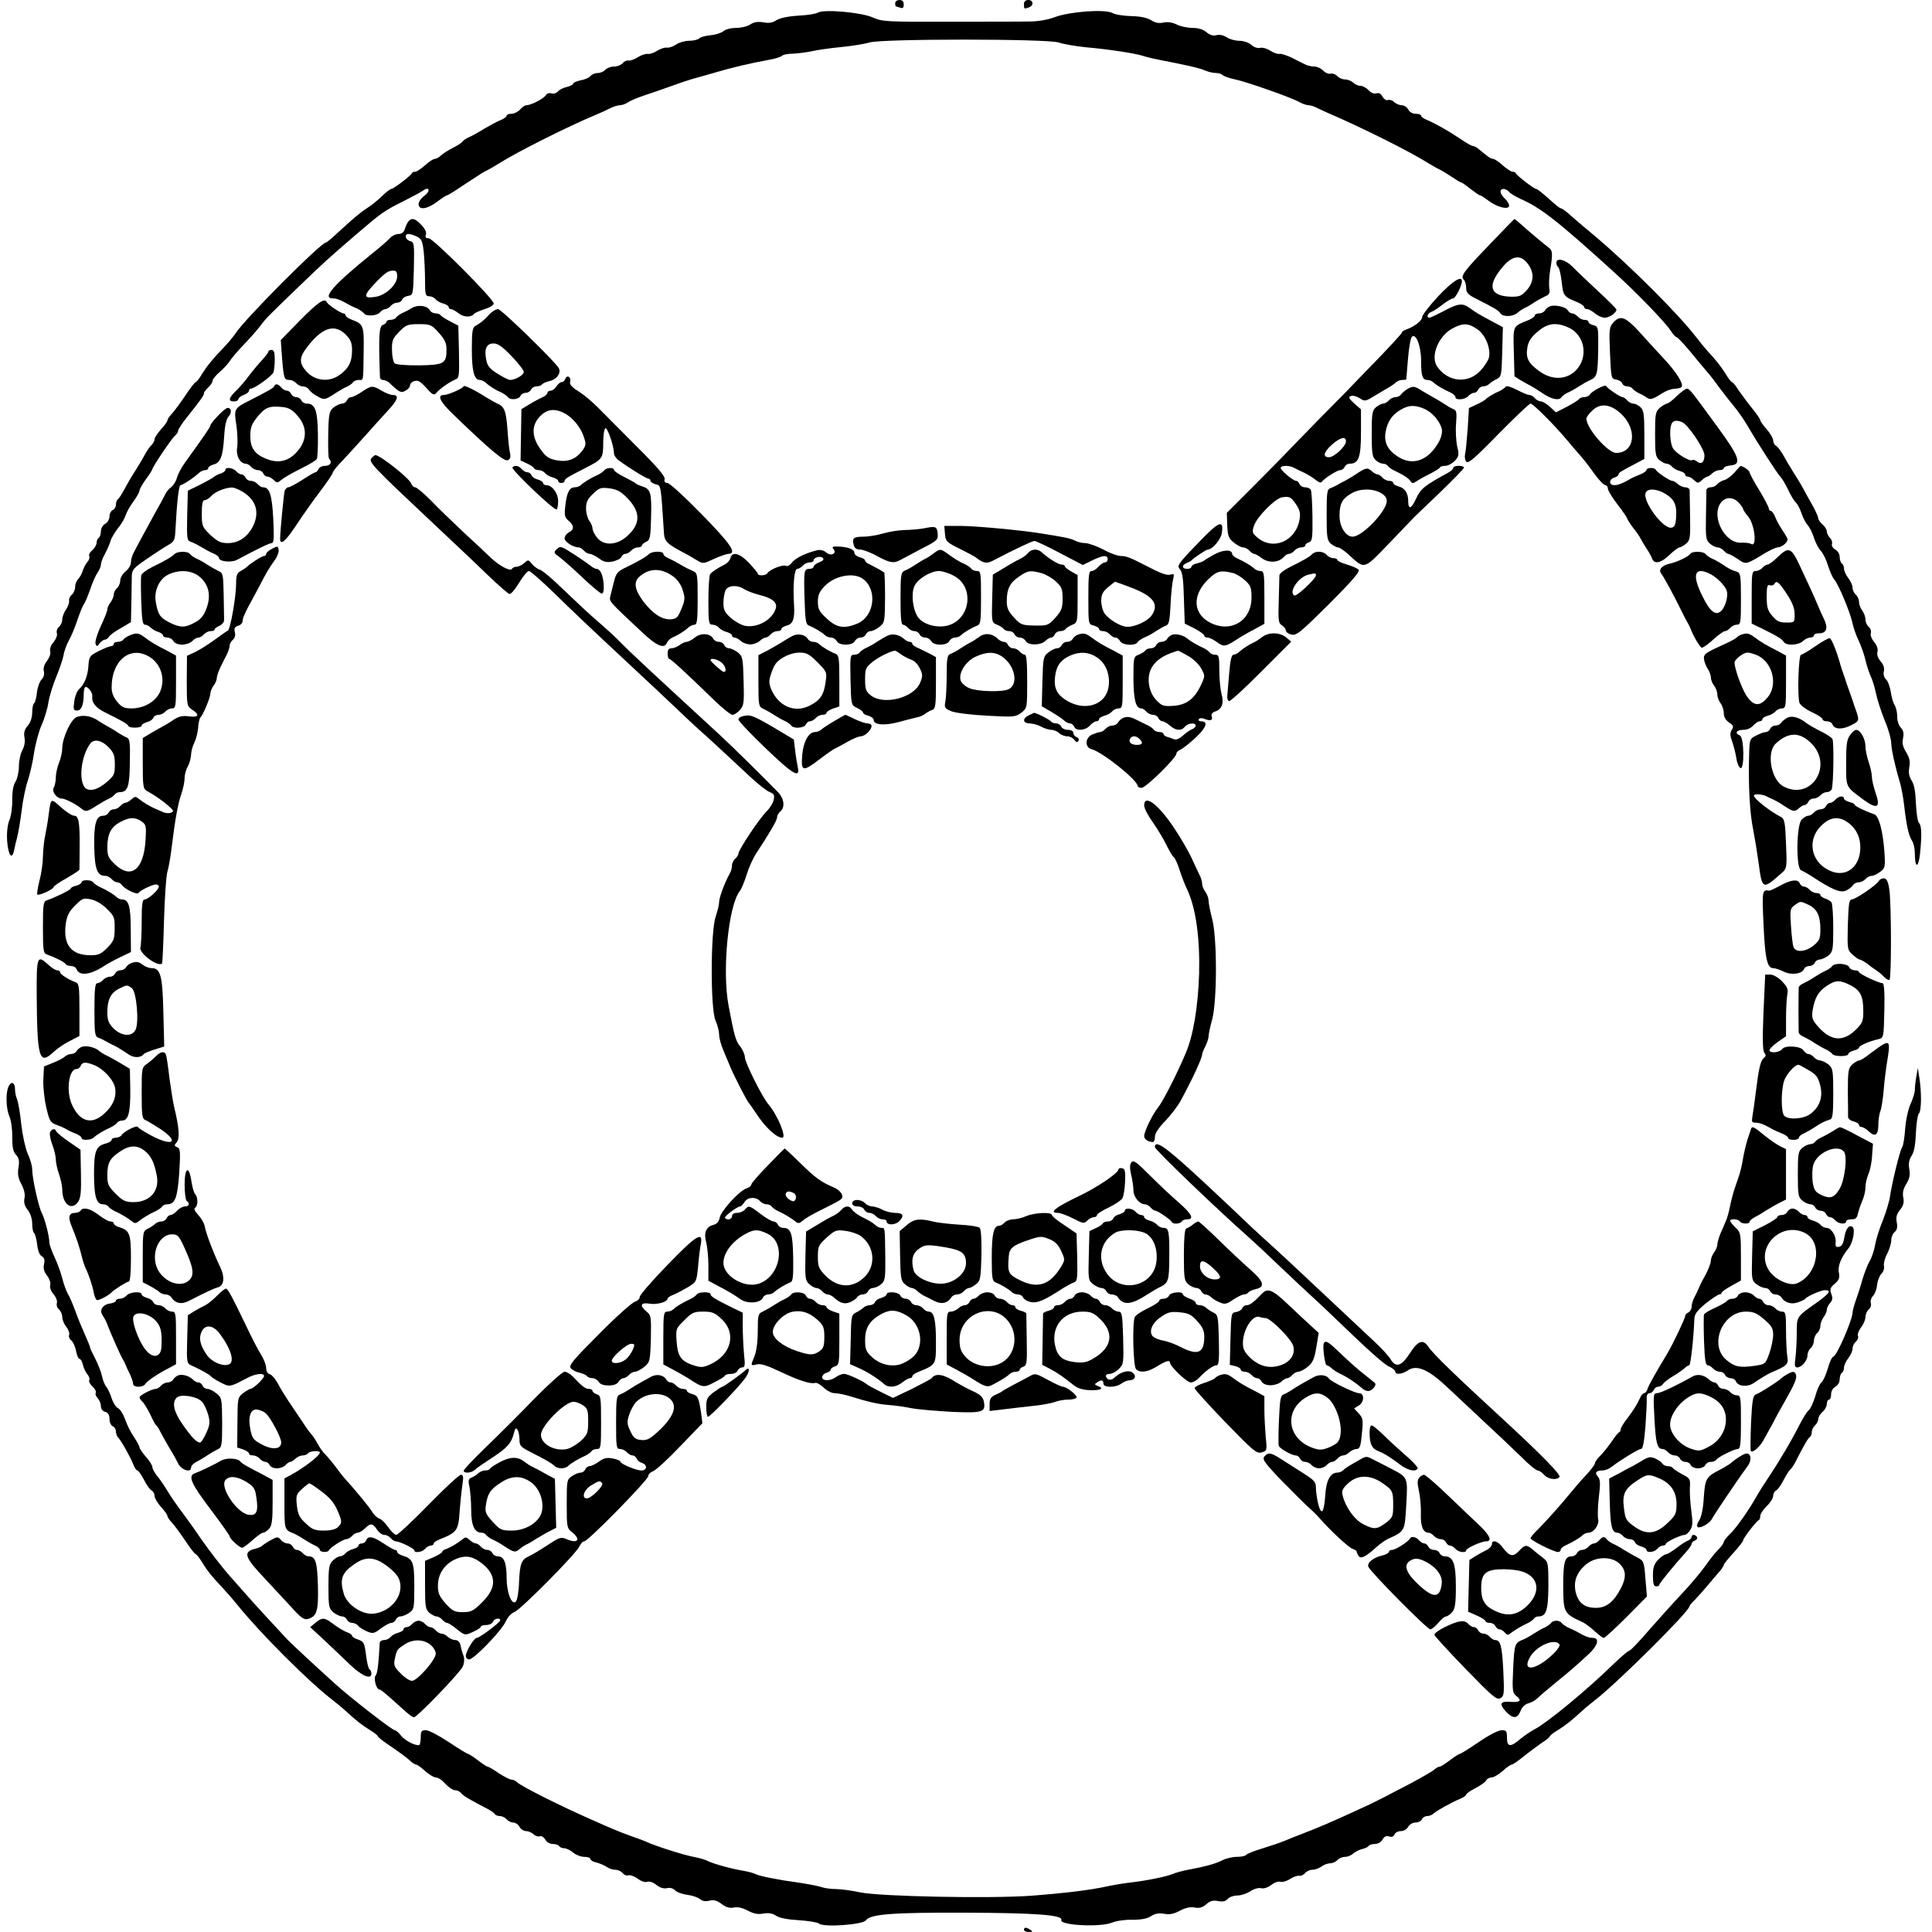 <?xml version="1.0" standalone="no"?>
<!DOCTYPE svg PUBLIC "-//W3C//DTD SVG 20010904//EN"
 "http://www.w3.org/TR/2001/REC-SVG-20010904/DTD/svg10.dtd">
<svg version="1.0" xmlns="http://www.w3.org/2000/svg"
 width="900pt" height="900pt" viewBox="0 0 900 900"
 preserveAspectRatio="xMidYMid meet">
<g transform="translate(0,900) scale(0.1,-0.1)"
fill="#000000" stroke="none">
<path d="M4170 8985 c0 -8 2 -15 4 -15 2 0 11 -3 20 -6 12 -4 16 0 16 15 0 14
-6 21 -20 21 -11 0 -20 -7 -20 -15z"/>
<path d="M4770 8980 c0 -22 1 -23 24 -14 23 9 20 34 -4 34 -13 0 -20 -7 -20
-20z"/>
<path d="M3809 8941 c-9 -6 -50 -12 -91 -14 -48 -3 -84 -11 -101 -21 -18 -12
-35 -15 -61 -10 -26 4 -43 2 -61 -10 -13 -9 -43 -16 -66 -16 -24 0 -50 -7 -59
-15 -9 -8 -36 -17 -59 -19 -24 -2 -48 -9 -54 -15 -6 -6 -27 -11 -47 -11 -19 0
-47 -8 -60 -17 -14 -10 -33 -16 -43 -15 -10 2 -30 -5 -45 -14 -15 -10 -35 -17
-45 -15 -10 1 -30 -6 -45 -15 -15 -10 -34 -17 -43 -16 -9 2 -22 -4 -29 -13 -7
-8 -25 -15 -40 -15 -15 0 -33 -7 -40 -15 -7 -8 -23 -15 -35 -15 -12 0 -28 -6
-34 -14 -7 -8 -27 -17 -46 -20 -19 -4 -35 -11 -35 -16 0 -4 -13 -11 -29 -15
-16 -3 -35 -13 -42 -21 -6 -8 -20 -12 -30 -9 -10 3 -21 0 -26 -8 -9 -16 -69
-47 -90 -47 -7 0 -21 -9 -30 -20 -10 -11 -28 -20 -40 -20 -13 0 -23 -4 -23 -9
0 -5 -12 -14 -27 -20 -16 -6 -50 -25 -78 -41 -27 -17 -60 -35 -72 -40 -11 -5
-24 -13 -27 -18 -3 -6 -24 -20 -47 -31 -23 -12 -48 -28 -56 -36 -8 -8 -20 -15
-27 -15 -7 0 -28 -13 -46 -30 -18 -16 -39 -30 -46 -30 -7 0 -14 -3 -16 -8 -5
-11 -85 -72 -95 -72 -5 0 -24 -15 -43 -33 -19 -19 -48 -42 -65 -53 -37 -24
-62 -45 -134 -111 -31 -29 -59 -53 -63 -53 -23 0 -378 -356 -420 -422 -10 -15
-35 -45 -55 -66 -53 -55 -75 -82 -102 -124 -12 -21 -26 -38 -29 -38 -4 0 -26
-28 -49 -63 -23 -34 -51 -72 -62 -84 -12 -12 -21 -26 -21 -31 0 -5 -13 -24
-30 -42 -16 -18 -30 -39 -30 -46 0 -7 -6 -19 -14 -27 -8 -7 -23 -29 -33 -48
-10 -19 -31 -53 -46 -77 -15 -23 -37 -61 -48 -82 -12 -22 -25 -43 -30 -46 -5
-3 -9 -14 -9 -25 0 -11 -7 -22 -15 -25 -8 -4 -15 -17 -15 -30 0 -13 -9 -28
-20 -34 -11 -6 -20 -21 -20 -35 0 -13 -4 -27 -10 -30 -5 -3 -10 -14 -10 -23 0
-10 -9 -25 -20 -35 -12 -10 -18 -22 -14 -28 3 -6 -1 -18 -9 -27 -8 -9 -18 -28
-22 -42 -4 -13 -14 -30 -21 -38 -8 -7 -14 -24 -14 -36 0 -13 -7 -29 -15 -36
-9 -7 -15 -20 -13 -29 1 -9 -5 -27 -15 -41 -9 -13 -17 -34 -17 -46 0 -12 -7
-27 -15 -34 -9 -7 -13 -20 -10 -30 3 -9 -4 -27 -15 -41 -13 -13 -19 -32 -16
-43 3 -11 -4 -30 -15 -45 -13 -16 -18 -33 -15 -47 4 -14 0 -29 -10 -39 -9 -9
-19 -36 -22 -61 -2 -24 -9 -47 -13 -50 -5 -3 -9 -22 -9 -43 0 -24 -8 -47 -21
-62 -15 -17 -19 -32 -15 -54 4 -18 0 -42 -10 -60 -9 -16 -16 -50 -16 -75 0
-25 -7 -56 -15 -70 -11 -15 -16 -46 -16 -84 1 -34 -5 -77 -13 -96 -9 -21 -13
-59 -11 -93 4 -67 22 -96 32 -51 3 16 10 45 15 64 5 19 15 76 21 125 6 50 19
113 29 140 9 28 23 86 29 130 7 44 23 103 36 130 12 28 26 73 30 100 4 28 20
80 35 117 16 38 32 85 36 105 3 21 15 52 24 68 10 17 28 59 40 95 12 36 26 70
31 76 5 6 18 37 29 68 10 31 26 66 34 78 9 12 16 29 16 38 0 8 8 31 19 50 10
19 22 46 26 60 4 14 20 41 35 60 16 19 31 46 35 59 4 14 20 42 36 64 16 22 29
45 29 52 0 7 14 31 30 53 17 23 30 44 30 47 0 9 89 142 104 154 9 8 16 19 16
25 0 6 18 34 40 61 69 87 80 103 80 113 0 5 9 17 20 27 11 10 20 24 20 31 0 7
15 25 32 40 18 15 40 39 49 53 9 14 39 49 65 76 27 28 61 66 75 85 32 42 35
44 181 185 123 118 127 122 265 241 120 103 134 113 223 157 41 21 83 43 92
50 29 20 34 -4 5 -25 -15 -11 -27 -28 -27 -39 0 -29 40 -24 86 11 21 16 42 30
46 30 4 0 35 19 70 43 91 60 101 66 118 74 8 4 33 18 55 32 87 55 319 171 450
226 22 9 53 23 68 31 16 8 36 14 46 14 9 0 25 6 36 13 11 8 45 22 75 32 30 10
89 30 130 45 41 15 95 33 120 39 25 7 68 19 95 27 56 17 152 40 235 55 30 5
59 14 64 20 6 5 28 9 50 9 23 1 61 6 86 11 25 6 88 15 140 20 52 5 110 15 130
21 51 18 830 18 882 0 20 -7 76 -17 125 -22 112 -10 229 -28 270 -41 18 -6 54
-14 80 -19 129 -25 180 -37 206 -48 16 -7 38 -12 51 -12 12 0 26 -4 32 -10 5
-5 30 -14 54 -19 55 -11 265 -85 302 -106 14 -8 34 -15 43 -15 9 0 29 -6 43
-14 15 -7 38 -18 52 -24 156 -67 384 -181 465 -233 17 -10 39 -23 50 -28 11
-5 37 -21 58 -35 21 -14 40 -26 44 -26 3 0 22 -13 43 -30 21 -16 41 -30 45
-30 3 0 21 -11 39 -25 41 -31 96 -44 96 -23 0 8 -9 23 -20 33 -11 10 -20 24
-20 32 0 17 24 17 39 0 6 -8 30 -22 53 -33 94 -41 172 -101 437 -342 107 -97
240 -235 264 -273 11 -16 22 -29 26 -29 5 0 31 -28 60 -62 28 -35 64 -77 79
-95 15 -17 41 -50 57 -73 17 -22 47 -62 68 -87 21 -25 52 -69 68 -97 47 -81
137 -220 152 -236 8 -8 25 -36 37 -62 12 -26 28 -52 35 -58 8 -7 19 -28 26
-48 6 -20 19 -46 29 -57 10 -11 23 -38 30 -60 7 -22 21 -50 32 -61 11 -12 26
-43 34 -70 8 -26 21 -55 29 -64 19 -21 75 -154 85 -205 5 -22 18 -59 29 -81
11 -23 25 -63 31 -89 6 -26 17 -59 24 -74 7 -14 19 -51 25 -81 6 -30 25 -87
41 -127 17 -39 30 -87 30 -105 1 -31 17 -105 42 -188 5 -19 14 -64 18 -100 11
-98 22 -143 36 -165 8 -11 14 -38 14 -60 0 -69 16 -72 24 -4 9 90 8 133 -5
146 -6 6 -12 47 -14 91 -2 54 -8 88 -20 106 -12 19 -15 36 -11 61 5 27 2 44
-14 70 -16 26 -20 43 -15 66 5 22 2 36 -11 50 -9 10 -17 33 -16 51 0 18 -5 42
-12 53 -7 11 -15 39 -18 62 -4 23 -13 50 -22 58 -10 10 -14 25 -10 39 3 14 -2
30 -15 45 -13 15 -19 32 -15 45 3 14 -3 31 -16 46 -11 13 -18 31 -15 40 3 10
-1 23 -10 30 -8 7 -15 22 -15 34 0 12 -7 31 -15 42 -8 10 -15 29 -15 40 0 12
-7 27 -15 34 -8 7 -15 21 -15 32 0 11 -9 31 -20 45 -11 14 -20 34 -20 44 0 10
-4 21 -10 24 -5 3 -10 17 -10 30 0 14 -9 29 -21 35 -11 7 -18 18 -15 25 3 8
-1 21 -9 29 -8 8 -15 22 -15 30 0 9 -9 24 -20 33 -11 10 -20 22 -20 29 0 6
-11 31 -24 55 -14 24 -34 61 -45 81 -11 21 -33 57 -48 80 -15 24 -36 59 -46
78 -11 19 -26 39 -33 43 -8 4 -14 16 -14 26 0 9 -14 33 -30 51 -16 18 -30 38
-30 43 0 4 -17 29 -38 55 -21 26 -49 64 -63 84 -13 21 -27 38 -31 38 -3 0 -17
17 -29 38 -24 38 -50 70 -84 106 -11 12 -35 41 -54 66 -80 104 -298 323 -465
465 -13 11 -44 37 -68 57 -23 20 -54 46 -67 58 -13 11 -27 20 -31 20 -4 0 -29
20 -56 45 -27 24 -53 45 -58 45 -10 0 -89 61 -94 72 -2 5 -9 8 -16 8 -7 0 -28
14 -46 30 -18 17 -39 30 -45 30 -11 0 -24 10 -72 50 -7 5 -17 10 -22 10 -6 0
-32 15 -58 33 -55 37 -115 71 -155 88 -16 6 -28 15 -28 20 0 5 -11 9 -25 9
-14 0 -29 8 -35 20 -6 11 -20 20 -31 20 -11 0 -27 7 -35 15 -8 8 -21 12 -29 9
-7 -3 -18 4 -25 16 -7 14 -17 19 -29 15 -11 -3 -25 3 -36 15 -10 11 -27 20
-37 20 -11 0 -26 7 -34 15 -9 8 -26 15 -38 15 -13 0 -29 7 -37 16 -7 8 -21 13
-30 11 -10 -3 -26 4 -35 14 -9 10 -28 19 -41 19 -13 0 -31 4 -41 9 -9 4 -37
18 -62 31 -25 12 -52 21 -60 19 -8 -2 -27 5 -43 15 -15 10 -36 16 -47 13 -11
-3 -29 3 -41 14 -12 11 -37 19 -56 19 -18 0 -45 7 -58 16 -15 10 -34 14 -49
10 -15 -4 -31 1 -46 14 -15 13 -38 20 -65 20 -23 0 -56 7 -74 16 -20 10 -42
13 -61 9 -22 -5 -39 -1 -58 11 -17 11 -49 18 -92 19 -36 1 -76 7 -89 15 -35
18 -200 6 -268 -20 -31 -12 -78 -20 -115 -20 -35 -1 -203 -1 -375 -1 -295 -1
-314 0 -358 20 -55 24 -229 39 -256 22z"/>
<path d="M1902 7968 c-5 -7 -13 -23 -16 -35 -5 -15 -15 -23 -29 -23 -13 0 -30
-8 -38 -17 -9 -10 -46 -43 -84 -73 -181 -146 -237 -210 -185 -210 18 0 37 -7
80 -32 8 -4 25 -12 37 -17 11 -6 24 -15 28 -20 9 -16 61 -13 75 4 7 8 18 15
25 15 7 0 18 7 25 15 7 8 20 15 30 15 10 0 20 6 23 14 3 8 16 16 29 18 22 3
23 6 26 126 2 117 2 124 -18 129 -22 6 -28 33 -7 33 7 0 25 -5 39 -12 22 -11
26 -21 32 -72 3 -32 6 -92 6 -132 0 -66 2 -74 19 -74 10 0 24 -6 30 -14 7 -8
23 -17 36 -20 14 -4 25 -11 25 -16 0 -6 5 -10 11 -10 6 0 22 -9 36 -20 24 -19
59 -19 73 -1 3 4 24 13 48 21 23 7 42 19 42 26 0 21 -282 304 -303 304 -14 0
-17 5 -13 17 4 10 -3 26 -21 45 -29 31 -45 35 -61 16z m-52 -256 c0 -38 -53
-88 -102 -95 -59 -9 -57 6 10 75 38 38 50 46 70 47 18 1 22 -4 22 -27z"/>
<path d="M6941 7863 c-123 -128 -139 -149 -122 -166 6 -6 11 -23 11 -38 0 -23
8 -32 53 -54 79 -40 99 -52 107 -65 11 -17 57 -16 78 2 9 8 24 18 32 22 8 3
29 15 45 26 17 11 41 24 54 30 19 8 22 16 18 38 -2 15 -1 52 4 82 13 77 12 93
-6 106 -19 14 -100 82 -133 112 -14 12 -26 22 -27 22 -1 0 -52 -52 -114 -117z
m177 -93 c30 -41 28 -83 -6 -122 -26 -28 -34 -31 -78 -30 -94 4 -107 52 -36
136 47 57 86 62 120 16z"/>
<path d="M7250 7776 c0 -8 4 -17 9 -21 5 -3 12 -34 16 -68 7 -66 9 -69 78 -97
15 -7 27 -16 27 -21 0 -5 6 -9 13 -9 8 0 24 -9 37 -20 13 -11 33 -20 46 -20
21 0 54 23 54 38 0 4 -39 43 -87 87 -47 44 -101 95 -118 113 -33 33 -75 43
-75 18z"/>
<path d="M6700 7620 c-41 -44 -75 -88 -75 -97 0 -17 -38 -46 -77 -59 -10 -4
-18 -10 -18 -14 0 -4 -56 -65 -125 -136 -69 -71 -132 -136 -139 -144 -8 -8
-59 -60 -113 -114 -54 -55 -119 -122 -146 -150 -26 -28 -103 -106 -170 -173
l-122 -122 2 -58 c2 -50 7 -61 30 -80 16 -13 35 -23 44 -23 9 0 22 -7 29 -15
7 -8 17 -15 22 -15 5 0 22 -9 37 -21 32 -23 79 -20 102 7 6 8 17 14 24 14 7 0
18 7 25 15 7 8 21 15 31 15 11 0 19 4 19 9 0 5 8 12 18 15 15 5 17 19 16 120
-1 62 -4 118 -8 125 -4 6 -16 11 -27 11 -11 0 -22 7 -25 15 -4 8 -10 15 -16
15 -15 0 -77 53 -72 62 7 11 40 10 62 -1 9 -5 24 -12 32 -16 22 -9 56 -29 75
-45 10 -8 19 -10 23 -4 13 17 71 54 86 54 7 0 16 7 20 15 3 8 14 15 24 15 41
0 52 30 52 145 l0 108 -32 28 c-25 23 -28 30 -15 34 8 4 27 -1 41 -10 24 -16
27 -15 71 12 25 15 55 33 66 39 12 7 26 17 32 23 6 6 19 11 29 11 10 0 18 1
19 3 0 1 4 44 8 95 4 51 12 97 18 103 19 19 43 -43 43 -110 0 -71 6 -91 29
-91 9 0 22 -5 28 -11 13 -13 47 -33 81 -48 12 -6 22 -15 22 -21 0 -16 46 -12
60 5 7 8 19 15 27 15 7 0 16 7 19 15 4 8 14 15 23 15 9 0 22 5 28 11 6 6 22
17 35 23 22 11 23 17 26 127 l3 115 -47 25 c-58 31 -73 39 -109 65 -34 24 -53
21 -129 -20 -27 -14 -53 -26 -57 -26 -16 0 -9 21 9 27 9 3 33 19 53 35 20 15
42 28 48 28 11 0 41 58 41 80 0 28 -43 1 -110 -70z m181 -153 c38 -25 65 -91
55 -133 -4 -14 -21 -41 -39 -60 -58 -64 -154 -54 -203 20 -32 49 9 145 76 178
46 24 70 23 111 -5z m-611 -523 c0 -23 -55 -74 -79 -74 -31 0 -25 24 14 59 39
34 65 40 65 15z m-232 -294 c17 -26 21 -42 16 -69 -17 -103 -124 -148 -198
-84 -23 20 -24 25 -14 55 14 41 97 125 129 131 36 6 42 3 67 -33z"/>
<path d="M1398 7508 l-90 -92 6 -85 c8 -96 10 -101 35 -101 10 0 24 -7 31 -15
7 -8 21 -15 31 -15 10 0 22 -6 26 -12 4 -7 17 -19 28 -26 46 -28 45 -28 100 8
17 11 40 24 52 29 11 5 24 15 28 20 3 6 15 11 26 11 23 0 21 -11 23 130 2 124
0 130 -56 151 -16 6 -28 15 -28 20 0 5 -5 9 -10 9 -12 0 -73 41 -78 53 -10 20
-41 -1 -124 -85z m213 -67 c23 -24 29 -38 29 -73 0 -55 -17 -86 -60 -116 -49
-34 -113 -26 -152 17 -37 41 -35 67 8 121 68 86 124 102 175 51z"/>
<path d="M1920 7566 c-14 -9 -35 -20 -47 -25 -11 -5 -24 -15 -28 -20 -3 -6
-15 -11 -26 -11 -10 0 -19 -4 -19 -9 0 -5 -8 -12 -17 -15 -17 -6 -20 -53 -13
-243 0 -7 6 -13 14 -13 8 0 21 -6 28 -12 50 -47 56 -50 77 -38 12 6 21 17 21
25 0 7 9 17 21 20 15 5 28 -2 55 -32 29 -33 36 -36 47 -23 15 19 66 54 90 63
16 6 17 19 15 128 l-3 122 -40 21 c-22 11 -41 24 -43 28 -2 4 -12 8 -22 8 -11
0 -23 6 -27 14 -12 22 -55 28 -83 12z m124 -116 c28 -31 36 -48 36 -78 0 -66
-11 -72 -128 -74 -64 0 -107 3 -114 10 -6 6 -12 34 -12 61 -1 44 3 54 33 85
32 33 40 36 92 36 53 0 59 -2 93 -40z"/>
<path d="M7220 7573 c-8 -3 -19 -12 -23 -19 -4 -8 -17 -14 -27 -14 -11 0 -20
-4 -20 -9 0 -5 -12 -14 -27 -21 -78 -32 -74 -23 -71 -149 l3 -114 30 -19 c17
-10 37 -21 45 -25 8 -4 34 -20 56 -35 43 -29 78 -36 89 -17 4 5 17 15 28 20
12 5 36 18 52 29 17 11 40 24 52 29 33 15 36 27 38 142 1 105 1 108 -22 114
-13 3 -23 10 -23 15 0 6 -8 10 -19 10 -10 0 -24 7 -31 15 -7 8 -18 15 -26 15
-7 0 -17 7 -21 15 -10 16 -60 27 -83 18z m83 -97 c63 -26 91 -101 63 -165 -35
-75 -121 -94 -194 -41 -53 38 -65 62 -57 111 5 29 17 48 48 74 45 39 84 45
140 21z"/>
<path d="M2282 7538 c-25 -28 -41 -41 -65 -55 -16 -8 -19 -23 -19 -111 0 -101
11 -142 37 -142 7 0 20 -6 27 -12 18 -17 48 -36 75 -47 11 -6 24 -15 28 -20 9
-16 52 -13 59 4 3 8 14 15 25 15 10 0 21 7 25 15 3 8 14 15 25 15 11 0 22 4
26 9 3 5 19 12 35 16 34 7 55 38 43 60 -19 33 -268 275 -283 275 -9 0 -26 -10
-38 -22z m101 -197 c32 -33 57 -66 57 -74 0 -14 -40 -37 -64 -37 -6 0 -33 13
-58 29 -37 23 -48 37 -53 65 -10 51 1 76 34 76 21 0 42 -15 84 -59z"/>
<path d="M7515 7497 c-18 -20 -20 -32 -15 -142 5 -116 6 -120 28 -123 13 -2
26 -10 29 -18 3 -8 13 -14 23 -14 11 0 22 -5 25 -11 4 -5 17 -14 28 -20 12 -5
29 -14 38 -21 17 -12 26 -9 74 21 17 11 42 20 57 20 15 1 29 4 32 9 9 15 -25
69 -84 132 -33 36 -86 93 -117 128 -62 67 -86 75 -118 39z"/>
<path d="M1250 7362 c0 -5 -13 -21 -28 -38 -15 -16 -43 -49 -62 -74 -18 -25
-46 -57 -62 -72 -33 -32 -36 -48 -8 -48 11 0 20 5 20 10 0 6 11 15 25 20 14 5
25 14 25 20 0 5 4 10 9 10 17 0 99 59 105 76 3 9 6 36 6 60 0 32 -4 44 -15 44
-8 0 -15 -4 -15 -8z"/>
<path d="M2634 7236 c-3 -9 -11 -16 -18 -16 -6 0 -17 -9 -24 -20 -7 -11 -19
-20 -27 -20 -8 0 -15 -5 -15 -10 0 -6 -10 -15 -22 -20 -13 -6 -40 -20 -61 -33
l-38 -23 -2 -119 -2 -120 30 -14 c17 -8 32 -18 33 -23 2 -4 12 -8 22 -8 9 0
23 -6 29 -14 7 -8 23 -17 36 -20 14 -4 25 -11 25 -16 0 -6 7 -10 15 -10 8 0
15 4 15 9 0 10 11 17 97 61 79 40 83 45 83 116 0 35 4 65 10 69 9 6 40 -83 40
-116 0 -10 10 -25 23 -34 50 -37 129 -85 138 -85 5 0 9 -4 9 -10 0 -5 11 -12
24 -16 26 -6 24 2 39 -228 2 -39 17 -52 102 -96 11 -6 34 -19 50 -29 30 -18
31 -18 80 5 28 13 58 23 68 24 42 1 12 45 -125 185 -78 80 -149 145 -159 145
-11 0 -16 6 -13 18 4 12 -35 58 -133 155 -76 76 -157 158 -181 182 -24 24 -63
57 -87 72 -31 19 -43 33 -39 45 6 21 -14 34 -22 14z m-5 -161 c38 -19 77 -66
91 -111 11 -32 10 -39 -7 -63 -31 -41 -69 -55 -121 -45 -36 7 -50 17 -74 51
-42 58 -43 111 -3 153 32 34 69 39 114 15z"/>
<path d="M1278 7202 c-3 -9 -21 -19 -114 -67 -73 -36 -75 -40 -63 -115 5 -35
7 -81 4 -103 -7 -39 13 -77 40 -77 7 0 18 -7 25 -15 7 -8 21 -15 32 -15 10 0
21 -7 24 -15 4 -8 12 -15 19 -15 8 0 21 -7 30 -16 13 -13 18 -14 31 -3 20 16
44 30 111 64 29 14 55 31 59 37 3 5 6 58 5 116 -2 113 -13 142 -53 142 -10 0
-21 7 -24 15 -4 8 -14 15 -24 15 -10 0 -20 7 -24 15 -3 8 -12 15 -19 15 -8 0
-20 7 -27 15 -14 17 -27 19 -32 7z m109 -140 c40 -46 44 -99 11 -148 -42 -60
-96 -78 -161 -50 -51 21 -71 50 -71 105 0 39 6 55 33 89 37 45 55 52 116 46
31 -3 47 -13 72 -42z"/>
<path d="M2160 7201 c0 -9 -72 -41 -93 -41 -33 0 -16 -34 51 -97 166 -160 230
-213 247 -207 12 5 15 14 11 33 -4 14 -9 64 -12 111 -7 88 -14 106 -49 121
-11 5 -33 18 -50 28 -49 32 -105 59 -105 52z"/>
<path d="M7014 7199 c-3 -6 -16 -14 -27 -20 -25 -10 -60 -31 -67 -40 -3 -3
-21 -14 -41 -23 l-36 -17 -6 -97 c-4 -53 -9 -106 -12 -117 -3 -11 -1 -27 5
-35 8 -12 36 11 150 128 77 78 144 142 150 142 11 0 108 -97 162 -161 20 -24
49 -58 65 -76 16 -17 46 -56 68 -87 22 -31 46 -56 53 -56 6 0 12 -7 12 -16 0
-8 20 -42 45 -74 25 -32 45 -62 45 -65 0 -4 13 -24 28 -44 16 -20 32 -43 35
-51 4 -8 16 -28 27 -45 11 -16 23 -38 26 -47 10 -28 42 -21 81 17 20 19 41 35
47 35 6 1 20 8 31 18 18 15 20 28 18 127 -1 61 -2 116 -2 123 -1 6 -10 12 -20
12 -11 0 -26 7 -35 15 -8 8 -20 15 -26 15 -12 0 -73 41 -78 53 -5 10 -42 9
-42 -2 0 -5 -12 -14 -27 -20 -16 -6 -35 -15 -43 -19 -41 -24 -62 -32 -80 -32
-26 0 -26 27 0 35 11 3 20 10 20 15 0 8 11 15 88 55 l32 17 0 113 c0 96 -3
114 -18 128 -10 10 -26 17 -34 17 -9 0 -21 7 -28 15 -7 8 -17 15 -22 15 -10 0
-71 41 -76 52 -4 8 -65 -23 -75 -39 -4 -7 -17 -13 -27 -13 -10 0 -21 -4 -24
-9 -3 -5 -29 -21 -57 -36 l-51 -26 -27 25 c-15 14 -34 26 -43 26 -8 0 -21 7
-28 15 -7 8 -18 15 -26 15 -7 0 -33 11 -58 24 -27 14 -48 20 -52 15z m537
-126 c78 -73 65 -182 -22 -183 -39 0 -139 115 -139 160 0 6 11 22 25 35 38 39
86 34 136 -12z m206 -373 c42 -25 55 -51 51 -108 -2 -36 -7 -48 -22 -50 -38
-8 -135 123 -120 162 8 22 52 20 91 -4z"/>
<path d="M1686 7175 c-20 -14 -43 -25 -50 -25 -8 0 -16 -7 -20 -15 -3 -8 -13
-15 -23 -15 -10 -1 -28 -9 -40 -19 -19 -16 -22 -29 -24 -124 -1 -59 0 -110 4
-114 16 -15 6 -33 -18 -33 -14 0 -28 -7 -31 -15 -4 -8 -10 -15 -14 -15 -5 0
-32 -16 -61 -35 -30 -19 -59 -35 -66 -35 -6 0 -14 -8 -17 -17 -4 -16 -21 -188
-21 -223 0 -33 26 -11 76 65 29 44 79 115 111 157 32 42 58 81 58 86 0 5 21
32 48 59 26 28 73 79 104 114 31 35 77 86 102 113 50 53 57 76 26 76 -11 0
-34 9 -52 20 -42 25 -48 25 -92 -5z"/>
<path d="M6555 7187 c-11 -7 -24 -18 -28 -24 -4 -7 -16 -13 -26 -13 -10 0 -24
-7 -31 -15 -7 -8 -19 -15 -26 -15 -8 0 -23 -8 -34 -17 -18 -15 -20 -30 -20
-124 0 -90 3 -108 18 -122 10 -10 26 -17 35 -17 9 0 19 -5 22 -11 4 -5 17 -15
28 -20 41 -19 70 -37 78 -51 7 -10 12 -11 26 -1 10 7 38 23 63 35 25 13 47 26
48 31 2 4 13 7 25 7 12 0 32 11 44 23 19 21 21 28 11 68 -5 24 -8 72 -5 106 4
50 2 62 -12 67 -9 3 -29 15 -46 26 -16 11 -39 24 -50 30 -11 6 -33 19 -50 29
-35 23 -43 24 -70 8z m79 -91 c36 -15 73 -57 82 -93 4 -15 -1 -38 -12 -59 -49
-90 -123 -117 -194 -70 -47 31 -64 66 -55 116 9 46 29 77 68 100 38 23 66 25
111 6z"/>
<path d="M7810 7154 c-19 -19 -39 -34 -45 -34 -5 -1 -20 -9 -32 -19 -21 -18
-23 -28 -23 -123 0 -91 2 -106 20 -121 11 -9 26 -17 34 -17 7 0 19 -6 25 -14
7 -8 23 -17 36 -20 14 -4 25 -11 25 -16 0 -6 5 -10 12 -10 6 0 20 -7 30 -17
17 -15 19 -15 36 0 10 10 22 17 26 17 4 0 14 7 22 15 9 8 24 15 35 15 10 0 19
4 19 9 0 6 15 11 33 13 52 5 40 40 -62 179 -128 175 -131 179 -144 178 -7 -1
-28 -17 -47 -35z m25 -120 c28 -11 105 -125 105 -155 0 -33 -15 -45 -36 -28
-8 6 -17 9 -20 6 -10 -10 -77 31 -91 55 -13 24 -17 86 -7 112 7 17 22 20 49
10z"/>
<path d="M1015 7063 c-19 -20 -35 -40 -35 -45 0 -7 -24 -42 -119 -174 -17 -23
-33 -55 -37 -70 -4 -16 -16 -35 -26 -43 -11 -7 -24 -23 -29 -35 -5 -11 -25
-48 -44 -81 -18 -33 -45 -82 -60 -110 -14 -27 -33 -61 -40 -75 -8 -14 -15 -36
-15 -49 0 -13 -11 -32 -25 -43 -14 -11 -25 -30 -25 -43 0 -12 -7 -28 -15 -35
-8 -7 -15 -20 -15 -29 0 -10 -7 -26 -15 -37 -8 -10 -15 -25 -15 -33 0 -8 -14
-43 -31 -79 -17 -36 -27 -72 -24 -81 6 -14 8 -14 19 2 7 9 18 17 24 17 6 0 15
6 19 13 4 8 29 26 56 41 l47 28 2 91 c1 51 2 107 2 124 1 29 9 38 71 80 39 27
84 56 100 65 26 14 30 23 32 65 7 134 16 213 24 213 10 0 63 35 87 58 7 6 20
12 28 12 8 0 14 4 14 10 0 5 11 12 24 16 33 8 44 36 50 127 3 54 10 85 21 97
16 18 13 40 -5 40 -5 0 -25 -16 -45 -37z"/>
<path d="M1730 6865 c-14 -17 8 -40 290 -305 85 -80 197 -185 248 -235 51 -49
99 -91 105 -92 7 -2 27 22 45 52 18 30 39 55 46 55 7 0 61 -48 122 -107 60
-60 201 -193 314 -298 112 -104 229 -214 259 -243 30 -29 73 -69 95 -89 40
-35 105 -95 240 -221 37 -35 78 -67 92 -72 20 -8 23 -14 18 -37 -4 -16 -19
-39 -33 -53 -31 -29 -131 -179 -131 -196 0 -6 -7 -17 -15 -24 -8 -7 -15 -21
-15 -31 0 -11 -4 -27 -10 -37 -24 -43 -50 -113 -50 -134 0 -13 -8 -43 -16 -68
-24 -67 -25 -428 -1 -484 10 -21 17 -51 17 -66 0 -15 9 -49 21 -76 11 -27 25
-60 31 -74 17 -41 79 -163 88 -170 3 -3 17 -24 32 -46 42 -65 95 -114 122
-114 22 0 -22 106 -64 155 -29 34 -110 195 -110 220 0 12 -10 35 -22 50 -21
27 -27 47 -54 190 -31 162 -1 470 53 535 7 9 21 43 31 75 10 33 30 77 43 97
66 100 99 157 99 171 0 8 7 20 15 27 23 19 18 59 -10 89 -80 82 -215 215 -278
273 -312 287 -417 385 -452 421 -22 24 -72 69 -110 102 -39 33 -110 100 -160
148 -49 48 -98 90 -110 93 -11 3 -28 16 -37 27 -16 20 -17 21 -36 4 -10 -9
-26 -17 -35 -17 -9 0 -19 -4 -22 -10 -8 -13 -59 14 -100 53 -18 18 -74 70
-125 117 -50 47 -119 113 -152 148 -34 34 -67 62 -74 62 -7 0 -15 8 -19 18 -8
24 -142 130 -166 132 -4 0 -12 -7 -19 -15z"/>
<path d="M2387 6823 c-9 -8 195 -203 206 -196 4 2 7 20 7 39 0 36 -28 74 -55
74 -8 0 -15 4 -15 10 0 5 -11 12 -24 16 -14 3 -27 12 -30 20 -3 8 -12 14 -19
14 -8 0 -20 7 -27 15 -13 16 -32 19 -43 8z"/>
<path d="M6770 6821 c0 -6 -11 -16 -24 -23 -108 -59 -128 -74 -149 -120 -22
-49 -37 -54 -37 -12 0 37 -16 61 -45 68 -14 4 -25 11 -25 16 0 6 -8 10 -19 10
-10 0 -24 7 -31 15 -7 8 -17 15 -23 15 -6 0 -18 7 -28 16 -19 17 -26 16 -74
-16 -16 -11 -39 -24 -50 -30 -11 -5 -27 -14 -35 -19 -8 -5 -23 -12 -32 -15
-16 -5 -18 -20 -18 -123 0 -106 2 -120 20 -136 11 -9 26 -17 33 -17 7 0 31
-16 52 -36 74 -67 66 -70 188 57 60 63 112 117 116 121 3 3 57 55 119 114 61
59 112 111 112 116 0 4 -11 8 -25 8 -14 0 -25 -4 -25 -9z m-340 -116 c20 -11
30 -23 30 -39 0 -47 -114 -166 -159 -166 -32 0 -61 46 -61 97 0 55 12 79 53
103 38 24 97 26 137 5z"/>
<path d="M8080 6799 c-14 -16 -35 -32 -47 -35 -12 -3 -27 -12 -34 -20 -6 -8
-20 -14 -30 -14 -11 0 -19 -6 -20 -12 0 -7 -1 -62 -2 -123 -2 -99 0 -112 18
-127 11 -10 27 -17 36 -18 9 0 22 -7 29 -15 7 -8 16 -15 21 -15 4 0 24 -11 44
-24 39 -27 36 -28 130 29 22 13 47 24 55 25 24 1 53 28 46 42 -3 7 -15 27 -26
43 -11 17 -25 42 -31 58 -6 15 -15 27 -20 27 -5 0 -9 5 -9 11 0 6 -20 45 -45
86 -25 40 -45 78 -45 83 0 8 -33 31 -42 29 -2 0 -14 -14 -28 -30z m20 -141
c11 -12 20 -25 20 -29 0 -4 11 -20 24 -36 30 -35 42 -144 14 -127 -7 4 -27 7
-45 6 -76 -6 -142 117 -99 183 21 31 58 33 86 3z"/>
<path d="M1050 6811 c0 -5 -10 -13 -22 -17 -12 -3 -26 -11 -32 -16 -6 -5 -36
-22 -66 -37 l-55 -27 -3 -116 c-2 -103 -1 -116 15 -121 10 -4 26 -11 36 -17
40 -23 53 -31 75 -40 12 -5 22 -14 22 -19 0 -17 58 -23 84 -9 99 53 151 78
162 78 10 0 11 25 7 113 -6 112 -17 147 -48 147 -7 0 -18 7 -25 15 -7 8 -21
15 -32 15 -10 0 -21 7 -24 15 -4 8 -12 15 -19 15 -7 0 -18 7 -25 15 -14 16
-50 21 -50 6z m68 -95 c70 -36 93 -94 64 -160 -25 -55 -68 -86 -121 -86 -33 0
-47 7 -81 38 -38 37 -40 42 -40 100 0 45 4 62 13 62 8 0 22 9 32 20 17 19 60
37 93 39 7 1 25 -5 40 -13z"/>
<path d="M2815 6809 c-4 -5 -17 -15 -28 -20 -34 -15 -68 -36 -80 -48 -6 -6
-19 -11 -28 -11 -26 0 -38 -22 -45 -82 -6 -49 -4 -58 15 -74 26 -23 27 -40 1
-54 -11 -6 -20 -18 -20 -28 0 -16 40 -42 66 -42 6 0 17 -7 24 -15 7 -8 19 -15
27 -15 7 0 27 -10 43 -21 22 -17 36 -20 63 -15 19 4 38 13 41 21 3 8 12 15 19
15 8 0 20 7 27 15 7 8 21 15 31 15 11 0 19 4 19 8 0 5 9 13 20 18 18 8 21 20
23 116 3 114 -2 130 -43 143 -14 4 -27 10 -30 14 -3 3 -26 16 -52 29 -27 13
-48 28 -48 33 0 13 -37 11 -45 -2z m107 -129 c63 -65 63 -120 0 -177 -48 -44
-110 -47 -141 -7 -12 15 -21 34 -21 43 0 9 -7 25 -15 35 -8 11 -15 37 -15 57
0 30 7 45 33 69 29 28 36 30 77 25 35 -5 53 -15 82 -45z"/>
<path d="M5578 6467 c-90 -93 -96 -103 -82 -118 12 -13 17 -47 19 -135 l4
-119 46 -23 c25 -13 45 -28 45 -33 0 -5 7 -9 15 -9 9 0 29 -10 45 -22 32 -23
38 -22 105 22 17 10 49 29 73 41 l42 23 0 123 c0 112 -2 123 -18 123 -10 0
-23 5 -29 11 -13 13 -47 33 -80 48 -13 6 -23 15 -23 20 0 22 -41 21 -82 -1
-24 -13 -45 -26 -48 -29 -3 -3 -17 -9 -32 -13 -16 -3 -28 -11 -28 -16 0 -6 -9
-10 -20 -10 -25 0 -26 18 -2 27 9 4 19 9 22 12 10 12 69 51 77 51 22 1 61 48
65 78 9 64 -14 54 -114 -51z m164 -136 c14 -3 40 -18 57 -34 27 -24 31 -34 31
-81 0 -107 -94 -165 -190 -118 -82 41 -88 126 -15 200 43 42 59 47 117 33z"/>
<path d="M4305 6539 c-22 -4 -63 -8 -91 -8 -28 -1 -73 -8 -100 -16 -27 -8 -68
-15 -91 -15 -47 0 -55 -7 -46 -38 3 -15 13 -22 29 -22 13 0 49 -13 79 -30 61
-33 79 -36 112 -17 12 6 56 30 98 52 71 36 76 41 73 69 -3 34 -9 36 -63 25z"/>
<path d="M4402 6513 c3 -34 7 -39 68 -69 36 -18 70 -36 76 -41 36 -28 50 -30
81 -14 99 52 182 91 192 91 6 0 60 -25 118 -56 l107 -56 43 21 c51 25 73 27
73 6 0 -8 -6 -15 -13 -15 -7 0 -20 -9 -30 -20 -9 -11 -24 -20 -32 -20 -13 0
-15 -20 -15 -124 0 -124 0 -124 25 -130 14 -4 25 -11 25 -16 0 -6 8 -10 19
-10 10 0 24 -7 31 -15 7 -8 18 -15 26 -15 7 0 17 -7 22 -17 11 -19 70 -23 81
-5 3 6 18 16 31 22 14 5 39 19 55 30 17 11 38 23 47 26 14 5 17 23 21 97 2 51
8 104 12 119 6 24 5 26 -14 21 -17 -4 -44 6 -121 46 -63 33 -85 41 -108 41
-15 0 -52 13 -82 30 -30 16 -68 29 -83 30 -16 0 -38 5 -50 12 -19 10 -44 15
-157 33 -99 16 -299 34 -368 35 l-83 0 3 -37z m864 -249 c107 -40 136 -79 98
-132 -18 -25 -75 -52 -112 -52 -30 0 -86 33 -107 63 -8 12 -15 38 -15 58 0 29
7 43 31 63 17 14 32 26 34 26 1 0 34 -12 71 -26z"/>
<path d="M1268 6444 c-16 -8 -28 -19 -28 -24 0 -6 -5 -10 -10 -10 -10 0 -69
-38 -80 -51 -3 -3 -15 -11 -27 -18 -19 -10 -23 -20 -23 -59 0 -61 -27 -216
-39 -220 -5 -2 -32 -21 -62 -43 -29 -21 -70 -47 -91 -57 l-37 -17 -1 -117 c0
-114 1 -118 25 -134 37 -24 31 -37 -15 -31 -31 4 -47 0 -73 -17 -17 -12 -39
-25 -47 -29 -8 -4 -33 -18 -55 -31 l-40 -24 0 -118 c0 -108 2 -119 20 -129 32
-17 77 -48 103 -72 22 -20 23 -23 8 -29 -10 -4 -27 -2 -39 4 -12 5 -29 13 -37
16 -22 10 -56 30 -74 45 -14 12 -19 11 -34 -3 -10 -9 -23 -16 -29 -16 -6 0
-16 -7 -23 -15 -7 -8 -20 -15 -30 -15 -10 0 -20 -7 -24 -15 -3 -8 -14 -15 -25
-15 -33 0 -44 -36 -42 -144 2 -105 14 -136 51 -136 10 0 23 -7 30 -15 7 -8 18
-15 26 -15 7 0 17 -6 21 -12 12 -19 72 -48 78 -38 7 12 65 40 82 40 7 0 13 -5
13 -10 0 -15 -50 -60 -66 -60 -11 0 -14 -23 -14 -104 0 -57 -3 -111 -6 -119
-9 -26 82 -94 101 -75 2 2 6 91 9 198 3 107 10 211 16 230 6 19 15 71 20 115
16 130 29 201 45 247 8 23 15 57 15 73 0 17 7 41 15 55 8 14 14 38 15 53 0 15
7 41 15 57 8 16 16 47 18 69 1 22 6 43 10 48 13 12 47 94 47 112 0 10 7 26 15
37 8 10 15 27 15 36 0 9 8 31 17 50 9 18 22 45 30 60 7 14 13 33 13 41 0 8 7
20 15 27 9 8 13 21 9 35 -4 18 -1 25 15 30 12 3 21 13 21 22 0 13 13 43 41 93
5 8 20 38 35 65 35 68 45 85 72 123 13 17 22 41 20 51 -3 18 -5 18 -30 5z
m-609 -1270 c22 -16 23 -22 19 -89 -9 -137 -67 -182 -142 -112 -32 31 -36 40
-36 83 1 60 17 92 61 115 43 23 68 23 98 3z"/>
<path d="M2594 6442 c-16 -15 -15 -18 12 -37 15 -11 64 -54 107 -95 43 -41 84
-75 90 -75 8 0 11 16 9 45 -4 45 -16 70 -34 70 -5 0 -14 5 -21 10 -7 6 -42 31
-79 55 -63 41 -68 43 -84 27z"/>
<path d="M3883 6442 c17 -21 -13 -35 -35 -15 -10 9 -27 13 -40 10 -54 -13
-102 -36 -118 -57 -10 -13 -22 -20 -29 -16 -13 8 -76 -17 -86 -34 -7 -12 -45
-14 -45 -2 0 4 -19 26 -41 50 -43 45 -78 54 -86 23 -2 -10 -14 -24 -26 -30
-35 -18 -61 -35 -69 -46 -4 -5 -8 -61 -8 -122 0 -104 2 -113 19 -113 10 0 24
-6 30 -14 7 -8 23 -17 36 -20 14 -4 25 -11 25 -16 0 -6 5 -10 12 -10 6 0 20
-7 29 -16 10 -9 30 -16 44 -16 14 0 34 7 44 16 9 9 22 16 28 16 6 0 16 7 23
15 7 8 21 15 31 15 11 0 19 4 19 10 0 5 11 12 25 16 29 7 38 31 34 95 -6 95 1
169 15 169 7 0 19 7 26 15 7 8 21 15 31 15 11 0 19 4 19 9 0 14 32 23 43 12 7
-7 1 -14 -16 -20 -15 -6 -27 -15 -27 -21 0 -5 -9 -10 -19 -10 -26 0 -27 -8
-23 -142 3 -97 6 -117 20 -122 23 -9 61 -31 75 -45 6 -6 19 -11 29 -11 9 0 21
-7 26 -17 6 -10 22 -16 42 -16 20 0 36 6 42 16 5 10 17 17 27 17 11 0 21 7 25
15 3 8 13 15 22 15 9 0 27 9 41 20 24 19 25 24 26 135 0 63 -2 116 -4 118 -2
1 -13 8 -24 15 -11 6 -30 16 -42 22 -13 5 -23 14 -23 19 0 5 -11 12 -25 15
-14 4 -25 13 -25 21 0 16 -31 28 -77 29 -25 1 -29 -2 -20 -12z m136 -138 c70
-50 55 -175 -25 -209 -61 -25 -96 -20 -142 23 -36 33 -42 45 -42 79 0 31 7 47
32 73 46 48 133 65 177 34z m-553 -48 c12 -8 43 -20 70 -27 61 -15 86 -35 78
-63 -16 -54 -87 -93 -145 -81 -17 4 -46 20 -65 37 -28 25 -34 37 -34 70 0 21
5 48 10 59 13 23 56 25 86 5z"/>
<path d="M4349 6422 c-13 -10 -31 -22 -39 -25 -8 -4 -28 -16 -45 -27 -16 -11
-39 -24 -50 -28 -18 -8 -20 -19 -20 -131 0 -85 3 -121 11 -121 6 0 17 -7 24
-15 7 -8 20 -15 30 -15 10 0 20 -7 24 -15 3 -8 14 -15 25 -15 11 0 24 -7 29
-17 6 -10 22 -16 42 -16 20 0 36 6 42 16 5 10 17 17 26 17 10 0 23 5 29 11 14
14 52 36 76 45 15 6 17 21 17 130 0 116 -1 124 -19 124 -11 0 -23 5 -26 11 -4
5 -17 14 -28 20 -25 10 -51 26 -86 52 -30 21 -33 21 -62 -1z m92 -103 c104
-52 79 -213 -35 -235 -51 -9 -110 10 -131 43 -23 35 -31 105 -16 141 14 34 74
71 114 72 15 0 46 -9 68 -21z"/>
<path d="M4789 6424 c-7 -9 -22 -20 -34 -26 -11 -5 -31 -16 -45 -24 -14 -8
-38 -23 -55 -33 l-30 -18 -3 -111 c-3 -111 -2 -112 22 -122 13 -5 27 -14 31
-19 3 -6 15 -11 26 -11 11 0 22 -7 25 -15 4 -8 14 -15 25 -15 10 0 22 -7 27
-16 11 -21 68 -21 90 -1 10 10 23 17 29 17 6 0 13 7 17 15 3 8 14 15 25 15 11
0 23 5 26 11 4 5 18 14 31 19 23 9 24 13 24 120 l0 111 -30 17 c-16 9 -30 20
-30 25 0 4 -7 7 -15 7 -15 0 -63 30 -93 58 -19 17 -47 15 -63 -4z m63 -94 c20
-6 50 -23 67 -39 27 -25 31 -36 31 -80 0 -44 -5 -56 -34 -89 -33 -36 -37 -37
-97 -36 -59 1 -65 4 -96 38 -26 28 -33 44 -33 75 0 58 14 86 57 115 42 29 52
30 105 16z"/>
<path d="M8280 6404 c-19 -19 -40 -34 -46 -34 -6 0 -17 -7 -24 -15 -7 -8 -21
-15 -31 -15 -18 0 -19 -9 -19 -122 l0 -123 48 -23 c71 -35 94 -49 102 -63 12
-18 67 -15 88 4 10 10 26 17 35 17 9 0 17 5 17 10 0 6 11 10 25 10 34 0 42 25
22 66 -9 19 -23 49 -30 67 -20 47 -41 93 -82 180 -41 88 -52 92 -105 41z m43
-170 c27 -41 37 -68 37 -95 0 -39 0 -39 -39 -39 -32 0 -44 6 -65 31 -22 25
-26 41 -26 89 0 47 3 58 14 54 8 -3 17 -1 21 5 11 19 20 12 58 -45z"/>
<path d="M813 6419 c-13 -13 -41 -30 -105 -61 -26 -13 -48 -30 -50 -38 -2 -8
-2 -63 0 -122 3 -83 6 -108 17 -108 7 0 20 -6 27 -14 8 -7 24 -17 36 -20 12
-4 22 -12 22 -17 0 -5 9 -9 20 -9 10 0 23 -7 28 -17 6 -9 22 -16 40 -16 16 0
38 7 47 16 9 10 22 17 29 17 8 0 19 7 26 15 7 8 21 15 31 15 11 0 19 3 19 8 0
4 10 12 23 17 12 6 22 18 21 28 0 9 -1 62 -2 117 -2 94 -3 101 -24 110 -13 6
-36 19 -53 30 -16 11 -40 24 -52 29 -11 5 -24 15 -28 20 -8 14 -58 14 -72 0z
m116 -105 c43 -36 55 -86 34 -145 -13 -36 -26 -53 -54 -68 -46 -26 -69 -26
-119 -1 -44 22 -54 37 -64 94 -10 52 15 108 57 129 51 25 110 21 146 -9z"/>
<path d="M3023 6419 c-13 -13 -42 -30 -105 -61 -42 -20 -48 -28 -58 -68 -6
-25 -14 -55 -17 -68 -6 -24 -4 -25 150 -169 67 -63 102 -77 114 -47 3 8 15 20
27 25 26 11 56 30 74 47 7 6 20 12 28 12 11 0 14 23 14 120 0 115 -1 121 -22
130 -23 10 -33 15 -73 38 -11 7 -30 16 -42 22 -13 5 -23 14 -23 20 0 14 -53
13 -67 -1z m114 -105 c20 -15 37 -40 44 -65 11 -34 10 -46 -7 -86 -16 -40 -23
-46 -49 -48 -42 -2 -84 26 -128 83 -40 54 -47 90 -19 115 46 42 104 42 159 1z"/>
<path d="M6113 6419 c-14 -14 -42 -30 -105 -61 -26 -13 -48 -30 -48 -38 0 -8
-2 -62 -3 -118 -3 -92 -2 -105 15 -115 10 -7 18 -17 18 -24 0 -7 12 -16 26
-19 23 -6 41 9 175 142 105 105 145 151 138 160 -5 6 -30 17 -54 24 -25 7 -45
17 -45 21 0 5 -8 9 -19 9 -10 0 -24 7 -31 15 -15 18 -51 20 -67 4z m17 -99 c0
-16 -91 -101 -101 -94 -27 17 20 86 66 97 33 8 35 7 35 -3z"/>
<path d="M7875 6421 c-8 -13 -59 -38 -94 -46 -40 -8 -58 -30 -41 -49 12 -16
54 -93 90 -166 12 -25 26 -52 31 -60 5 -8 12 -22 15 -30 11 -31 42 -84 51 -87
5 -2 29 15 53 37 24 22 49 40 56 40 6 0 17 7 24 15 7 8 21 15 31 15 18 0 19 9
19 120 0 106 -2 121 -17 126 -29 9 -36 13 -68 34 -16 11 -40 24 -52 29 -11 5
-24 15 -28 20 -8 13 -62 14 -70 2z m94 -96 c16 -8 41 -28 55 -46 22 -26 25
-37 20 -68 -3 -20 -14 -44 -24 -55 -26 -27 -53 -8 -89 66 -52 103 -37 142 38
103z"/>
<path d="M604 6040 c-12 -5 -25 -13 -29 -19 -3 -6 -15 -11 -26 -11 -10 0 -19
-4 -19 -10 0 -5 -6 -10 -12 -10 -7 0 -33 -10 -58 -23 -42 -21 -45 -25 -48 -67
-3 -49 -18 -86 -43 -110 -10 -8 -20 -34 -23 -57 -5 -38 -4 -43 13 -43 20 0 31
25 31 78 0 17 4 32 9 32 13 0 32 -27 31 -42 -4 -30 14 -54 58 -76 83 -41 107
-55 110 -64 5 -11 62 -10 62 2 0 5 11 12 24 16 14 3 27 12 30 20 3 8 14 14 24
14 11 0 25 7 32 15 7 8 21 15 31 15 18 0 19 9 19 123 l0 123 -42 23 c-52 26
-75 40 -107 64 -26 19 -36 20 -67 7z m97 -103 c48 -32 68 -95 48 -151 -17 -50
-74 -86 -136 -86 -34 0 -46 5 -67 31 -17 20 -26 42 -26 66 0 130 91 200 181
140z"/>
<path d="M3238 6031 c-14 -12 -32 -21 -40 -21 -7 0 -22 -7 -32 -15 -11 -8 -28
-15 -38 -15 -13 0 -18 -8 -18 -25 0 -14 4 -25 8 -25 8 0 73 -60 208 -191 39
-38 78 -69 86 -69 8 0 24 10 35 23 18 20 20 33 17 135 -3 107 -4 114 -27 133
-14 10 -32 19 -41 19 -9 0 -19 7 -22 15 -4 8 -14 15 -25 15 -10 0 -22 6 -26
14 -14 26 -57 29 -85 7z m124 -118 c18 -16 25 -43 10 -43 -8 0 -62 48 -62 55
0 12 35 3 52 -12z"/>
<path d="M3695 6039 c-11 -5 -33 -18 -50 -29 -16 -10 -49 -29 -71 -41 l-41
-21 0 -120 c0 -112 1 -120 21 -129 11 -5 35 -18 51 -29 17 -11 40 -24 52 -29
11 -5 24 -15 28 -20 10 -17 62 -13 69 4 3 8 12 15 19 15 8 0 20 7 27 15 7 8
21 15 31 15 11 0 19 4 19 9 0 5 14 14 30 20 l30 10 0 119 c0 105 -2 120 -17
126 -24 9 -62 31 -76 45 -6 6 -19 11 -29 11 -9 0 -21 6 -25 14 -11 19 -44 26
-68 15z m113 -124 c43 -44 45 -46 38 -92 -8 -60 -25 -86 -76 -111 -69 -34
-143 -2 -177 76 -11 27 -12 41 -2 70 6 21 17 43 23 51 22 28 72 51 110 51 33
0 46 -7 84 -45z"/>
<path d="M4135 6039 c-11 -5 -33 -18 -50 -29 -16 -11 -40 -24 -52 -29 -11 -5
-24 -15 -28 -20 -3 -6 -15 -11 -26 -11 -19 0 -19 -6 -17 -117 3 -117 3 -118
31 -131 15 -7 27 -17 27 -21 0 -5 11 -12 25 -15 14 -4 25 -13 25 -20 0 -23 51
-27 115 -10 33 9 71 19 85 22 14 2 32 10 40 17 8 6 23 15 33 18 15 6 17 21 17
126 l0 120 -27 15 c-16 8 -40 20 -55 27 -16 6 -28 15 -28 20 0 5 -5 9 -12 9
-6 0 -19 6 -27 14 -23 20 -53 26 -76 15z m63 -88 c15 -10 37 -21 49 -25 13 -4
30 -22 38 -40 14 -28 14 -36 1 -67 -29 -70 -170 -106 -230 -58 -22 18 -26 28
-26 74 0 50 3 56 35 82 28 22 75 46 103 52 2 1 16 -7 30 -18z"/>
<path d="M4560 6032 c-14 -10 -32 -22 -40 -25 -8 -4 -28 -16 -45 -27 -16 -11
-38 -23 -47 -26 -15 -5 -18 -20 -18 -99 0 -51 -3 -106 -6 -123 -6 -28 -3 -32
27 -45 19 -8 92 -17 167 -21 126 -7 133 -6 160 14 27 22 27 23 27 146 0 86 -3
124 -11 124 -6 0 -17 7 -24 15 -7 8 -20 15 -30 15 -10 0 -20 7 -24 15 -3 8
-12 15 -20 15 -8 0 -21 7 -29 15 -25 25 -61 28 -87 7z m110 -92 c58 -41 75
-126 30 -150 -28 -15 -146 -12 -184 4 -19 8 -37 24 -41 36 -11 35 24 90 70
111 52 24 90 24 125 -1z"/>
<path d="M5020 6043 c-8 -3 -19 -12 -23 -19 -4 -8 -16 -14 -26 -14 -11 0 -21
-7 -25 -15 -3 -8 -13 -15 -22 -15 -9 0 -27 -9 -40 -19 -24 -19 -25 -26 -28
-135 l-3 -116 46 -27 c25 -15 52 -33 59 -40 7 -7 19 -13 27 -13 7 0 15 -7 19
-15 8 -22 53 -18 73 5 10 11 23 20 30 20 7 0 13 4 13 10 0 5 11 12 25 16 13 3
29 12 36 20 6 8 20 14 30 14 18 0 19 9 19 123 l0 123 -42 23 c-52 26 -75 40
-107 64 -25 18 -35 19 -61 10z m91 -106 c41 -27 62 -82 53 -138 -13 -81 -105
-113 -189 -66 -51 29 -67 60 -60 116 6 50 26 77 70 97 45 20 88 17 126 -9z"/>
<path d="M5460 6043 c-8 -3 -19 -12 -23 -19 -4 -8 -16 -14 -26 -14 -11 0 -21
-7 -25 -15 -3 -8 -14 -15 -25 -15 -11 0 -23 -5 -26 -11 -4 -5 -18 -14 -31 -19
-23 -9 -24 -13 -24 -112 1 -100 11 -138 37 -138 6 0 16 -7 23 -15 7 -8 21 -15
32 -15 10 0 21 -7 24 -15 4 -8 12 -15 19 -15 6 0 22 -9 35 -20 27 -24 53 -26
70 -5 14 17 50 20 50 5 0 -6 -8 -14 -17 -17 -10 -4 -29 -17 -43 -30 -14 -13
-31 -21 -40 -17 -8 3 -23 9 -32 11 -10 3 -18 9 -18 14 0 5 -9 9 -19 9 -11 0
-23 5 -26 11 -4 5 -17 15 -28 20 -12 6 -38 18 -57 28 -35 19 -64 13 -83 -16
-4 -7 -16 -13 -26 -13 -10 0 -24 -7 -31 -15 -7 -8 -18 -15 -24 -15 -7 0 -24
-6 -39 -12 -33 -16 -34 -59 -2 -68 52 -14 215 -145 215 -172 0 -4 8 -8 18 -8
20 0 162 140 162 159 0 7 9 15 19 19 10 4 42 29 71 56 50 47 60 76 25 76 -9 0
-14 4 -10 10 3 6 15 6 29 0 27 -10 37 -5 30 15 -3 7 4 16 15 20 33 10 44 39
31 83 -5 20 -10 70 -10 110 0 65 -2 72 -19 72 -11 0 -23 5 -26 11 -4 5 -17 15
-28 20 -29 13 -62 32 -78 46 -19 15 -51 22 -69 16z m72 -97 c24 -13 52 -39 63
-59 19 -34 19 -36 1 -75 -30 -66 -67 -95 -128 -100 -48 -3 -55 -1 -81 26 -34
35 -46 97 -27 142 14 33 48 61 95 78 17 6 31 11 32 11 1 1 22 -10 45 -23z
m-224 -388 c19 -19 14 -28 -12 -28 -27 0 -41 14 -31 30 8 14 28 13 43 -2z"/>
<path d="M5879 6032 c-13 -10 -31 -22 -39 -25 -21 -9 -51 -29 -68 -44 -7 -7
-19 -13 -26 -13 -9 0 -15 -26 -20 -87 -4 -49 -8 -97 -9 -107 -1 -10 3 -20 8
-22 6 -2 73 59 150 137 l140 140 -24 20 c-29 24 -81 25 -112 1z"/>
<path d="M8110 6043 c-8 -3 -17 -9 -20 -13 -3 -4 -27 -17 -55 -30 -93 -42
-100 -47 -97 -72 2 -13 10 -33 18 -45 8 -12 14 -30 14 -40 0 -10 7 -27 15 -37
8 -11 15 -29 15 -41 0 -12 7 -30 15 -41 8 -10 15 -31 15 -46 0 -18 9 -33 25
-44 20 -13 22 -19 12 -34 -9 -15 -8 -28 3 -57 7 -21 16 -56 19 -77 3 -22 12
-41 19 -44 19 -6 17 144 -3 152 -26 10 -16 26 15 26 18 0 37 8 47 20 10 11 23
20 30 20 7 0 13 4 13 10 0 5 11 12 25 16 13 3 29 12 36 20 6 8 20 14 30 14 18
0 19 9 19 123 l0 123 -42 23 c-52 26 -75 40 -107 64 -25 18 -35 19 -61 10z
m81 -98 c69 -36 91 -137 43 -194 -37 -45 -67 -41 -100 11 -22 35 -53 122 -54
151 0 15 41 47 60 47 12 0 34 -7 51 -15z"/>
<path d="M8457 5990 c-31 -22 -62 -40 -67 -40 -12 0 -18 -198 -7 -225 5 -11
30 -30 58 -43 27 -12 49 -27 49 -32 0 -6 9 -10 20 -10 11 0 23 -6 26 -14 9
-24 45 -26 86 -5 42 21 42 20 17 89 -6 19 -17 51 -24 70 -7 19 -18 51 -24 70
-7 19 -17 49 -21 65 -16 56 -38 109 -46 112 -5 2 -35 -15 -67 -37z"/>
<path d="M4793 5668 c-32 -15 -29 -38 5 -38 15 -1 38 -7 52 -15 14 -8 35 -14
47 -15 12 0 28 -7 37 -15 8 -8 25 -15 37 -15 12 0 27 -7 34 -17 8 -11 14 -13
19 -4 4 6 0 14 -8 17 -9 3 -16 12 -16 20 0 8 -10 14 -25 14 -14 0 -28 7 -31
15 -4 8 -14 15 -24 15 -11 0 -22 5 -25 10 -5 8 -73 42 -79 39 0 0 -11 -5 -23
-11z"/>
<path d="M360 5661 c-28 -8 -69 -95 -70 -147 0 -17 -7 -48 -15 -67 -8 -20 -15
-51 -15 -69 0 -18 -5 -40 -10 -48 -10 -17 14 -50 38 -50 15 0 67 -26 94 -49
18 -14 25 -12 73 19 17 11 40 24 52 29 11 5 24 15 28 20 3 6 14 11 24 11 36 0
45 27 46 140 2 91 -1 109 -14 114 -9 3 -29 15 -46 26 -16 11 -37 23 -45 27 -8
4 -26 15 -40 24 -31 22 -67 30 -100 20z m146 -142 c24 -25 29 -39 29 -80 0
-46 -3 -53 -40 -84 -46 -39 -89 -46 -105 -16 -24 46 -7 149 32 199 18 21 53
13 84 -19z"/>
<path d="M3458 5663 c-10 -2 -18 -9 -18 -15 0 -7 57 -67 128 -135 127 -122
161 -142 148 -85 -3 15 -9 50 -12 77 l-6 50 -97 58 c-95 55 -107 60 -143 50z"/>
<path d="M3890 5643 c-25 -14 -52 -32 -61 -39 -8 -8 -22 -14 -31 -14 -31 0
-55 -43 -61 -107 -6 -78 2 -80 81 -20 31 24 64 47 72 50 8 4 35 18 59 32 24
14 52 25 61 25 19 0 50 30 50 48 0 7 -8 12 -18 12 -10 0 -37 9 -60 20 -22 11
-42 20 -44 20 -2 0 -23 -12 -48 -27z"/>
<path d="M8325 5656 c-11 -6 -24 -17 -28 -23 -4 -7 -16 -13 -26 -13 -11 0 -21
-7 -25 -15 -3 -8 -12 -15 -19 -15 -8 0 -28 -7 -45 -16 -31 -15 -32 -17 -34
-92 -4 -144 3 -272 20 -352 6 -30 17 -97 24 -148 17 -129 18 -129 113 -44 18
16 20 27 15 132 -4 102 -7 116 -25 125 -51 26 -125 85 -125 99 0 9 38 7 58 -3
9 -5 24 -12 32 -15 8 -4 29 -15 45 -26 48 -32 55 -33 74 -16 10 9 22 16 28 16
6 0 13 7 17 15 3 8 14 15 24 15 11 0 25 7 32 15 7 8 20 15 30 15 10 0 20 6 23
14 8 21 11 222 3 234 -3 5 -20 17 -38 27 -46 23 -74 39 -89 51 -32 24 -64 31
-84 20z m113 -119 c104 -104 -1 -268 -129 -201 -59 30 -82 160 -36 201 59 54
111 54 165 0z"/>
<path d="M8618 5575 c-15 -19 -18 -45 -18 -129 0 -118 -4 -108 83 -173 62 -45
79 -35 54 34 -9 27 -17 60 -17 74 0 15 -7 46 -15 69 -8 23 -15 57 -15 74 0 34
-24 76 -43 76 -7 0 -20 -11 -29 -25z"/>
<path d="M8550 5275 c-7 -8 -18 -15 -25 -15 -7 0 -15 -7 -19 -15 -3 -8 -14
-15 -24 -15 -11 0 -25 -7 -32 -15 -7 -8 -19 -15 -26 -15 -8 0 -22 -8 -31 -18
-25 -24 -27 -228 -3 -236 8 -3 29 -15 45 -25 103 -68 141 -83 168 -68 12 6 26
18 30 25 4 6 16 12 26 12 10 0 24 7 31 15 7 8 20 15 29 15 9 0 27 9 40 19 23
17 24 23 19 97 -7 95 -26 164 -47 171 -42 14 -91 38 -91 44 0 4 -11 10 -25 13
-14 4 -25 11 -25 16 0 15 -26 12 -40 -5z m68 -114 c38 -33 54 -79 46 -135 -11
-72 -68 -109 -130 -86 -101 38 -122 153 -41 222 42 36 82 35 125 -1z"/>
<path d="M235 5258 c-2 -7 -6 -33 -9 -58 -3 -25 -10 -65 -15 -90 -6 -25 -10
-69 -11 -99 0 -29 -7 -80 -16 -113 -8 -33 -13 -63 -10 -65 7 -7 76 25 76 35 0
4 27 23 60 41 33 19 60 37 60 40 0 4 1 53 1 111 1 109 -5 140 -25 140 -12 0
-44 22 -77 53 -23 20 -28 21 -34 5z"/>
<path d="M5330 5248 c0 -13 18 -48 40 -78 21 -30 50 -78 64 -107 14 -28 29
-54 35 -57 5 -4 17 -30 26 -59 9 -28 25 -70 36 -92 40 -86 59 -226 55 -390 -5
-155 -27 -288 -62 -370 -41 -98 -107 -227 -130 -255 -25 -31 -64 -111 -64
-132 0 -15 19 -28 41 -28 5 0 9 11 9 24 0 16 17 42 48 74 26 27 60 71 74 98
54 100 98 195 98 212 0 5 7 23 15 38 8 16 15 37 15 46 0 9 7 45 17 80 23 89
23 378 0 466 -9 35 -17 74 -17 86 0 12 -7 31 -15 42 -8 10 -15 27 -15 37 0 11
-6 31 -14 45 -7 15 -24 50 -36 77 -13 28 -47 87 -76 131 -75 115 -144 168
-144 112z"/>
<path d="M8753 4897 c-11 -20 -110 -87 -127 -87 -12 0 -15 -23 -18 -117 -3
-115 -2 -119 22 -140 14 -13 29 -23 33 -23 5 0 19 -8 32 -17 12 -10 33 -25 45
-33 13 -8 30 -23 38 -32 9 -9 19 -15 24 -12 9 6 9 333 0 414 -5 40 -12 56 -24
58 -9 2 -20 -3 -25 -11z"/>
<path d="M380 4890 c0 -5 -11 -12 -25 -16 -14 -3 -25 -9 -25 -13 0 -6 -75 -43
-112 -55 -16 -5 -18 -20 -18 -126 0 -106 2 -121 18 -126 37 -13 81 -35 87 -44
3 -6 15 -10 26 -10 11 0 22 -6 25 -14 13 -34 64 -28 129 14 17 11 51 30 77 42
l48 23 -1 105 c0 107 -9 140 -41 140 -8 0 -19 5 -25 11 -12 12 -46 33 -80 48
-11 5 -24 15 -28 20 -8 14 -55 14 -55 1z m119 -125 c33 -32 36 -40 35 -90 0
-49 -4 -59 -34 -90 -29 -29 -41 -35 -77 -35 -91 0 -129 48 -117 144 6 41 15
59 44 88 34 34 39 36 75 28 23 -5 53 -23 74 -45z"/>
<path d="M8292 4874 c-24 -13 -46 -23 -50 -23 -33 5 -34 1 -27 -153 7 -162 17
-208 45 -208 9 0 31 -7 49 -16 35 -18 86 -11 95 12 3 8 14 14 25 14 10 0 21 7
25 15 3 8 13 15 23 15 10 1 28 9 41 19 20 18 22 27 22 128 0 59 -4 113 -8 119
-4 6 -17 14 -29 18 -13 4 -23 12 -23 17 0 5 -8 9 -19 9 -10 0 -24 7 -31 15 -7
8 -19 15 -27 15 -7 0 -16 7 -19 15 -8 21 -42 17 -92 -11z m133 -89 c40 -19 55
-51 55 -115 0 -42 -4 -52 -31 -74 -36 -30 -83 -35 -94 -8 -4 9 -9 53 -12 98
-5 77 -4 82 18 98 28 19 24 19 64 1z"/>
<path d="M171 4363 c2 -294 12 -326 78 -264 18 17 52 40 77 52 l44 23 0 122
c0 107 -2 122 -17 128 -35 13 -73 37 -73 47 0 5 -6 9 -14 9 -7 0 -25 11 -40
25 -53 49 -56 42 -55 -142z"/>
<path d="M610 4513 c-8 -3 -19 -12 -23 -19 -4 -8 -16 -14 -26 -14 -11 0 -21
-7 -25 -15 -3 -8 -14 -15 -24 -15 -11 0 -25 -7 -32 -15 -7 -8 -19 -15 -26 -15
-11 0 -14 -25 -14 -124 0 -109 2 -124 18 -130 9 -3 24 -10 32 -15 8 -5 22 -12
30 -16 17 -7 42 -22 81 -48 24 -16 56 -15 69 3 3 4 25 13 50 21 l45 14 -4 160
c-4 171 -13 205 -55 205 -11 0 -30 7 -40 15 -21 16 -31 17 -56 8z m4 -116 c22
-16 35 -161 17 -195 -17 -33 -65 -29 -102 7 -23 24 -29 38 -29 75 0 59 16 91
54 110 38 19 38 19 60 3z"/>
<path d="M8535 4499 c-4 -5 -17 -15 -28 -20 -12 -5 -35 -18 -52 -29 -16 -11
-40 -24 -52 -30 -13 -5 -23 -14 -24 -20 0 -5 -1 -53 -1 -105 0 -52 1 -100 1
-105 1 -6 11 -15 24 -20 12 -6 36 -19 52 -30 17 -11 40 -24 52 -29 11 -5 24
-15 28 -20 8 -14 75 -14 75 -1 0 5 11 12 25 16 14 3 25 10 25 14 0 9 49 30 90
39 25 6 25 7 28 134 2 81 -1 127 -8 127 -18 0 -110 43 -110 52 0 4 -9 8 -20 8
-11 0 -23 7 -26 15 -7 17 -69 21 -79 4z m86 -89 c46 -24 59 -51 59 -122 0 -43
-4 -54 -33 -83 -60 -60 -118 -56 -178 13 -27 31 -30 40 -25 76 10 58 26 87 65
113 42 28 61 29 112 3z"/>
<path d="M8215 4285 c-5 -124 -4 -180 4 -189 8 -10 8 -16 -3 -25 -15 -13 -23
-47 -37 -161 -5 -41 -12 -90 -15 -107 -5 -29 -4 -33 15 -33 19 0 39 -8 81 -32
8 -4 27 -13 43 -19 15 -6 27 -15 27 -20 0 -5 11 -9 25 -9 14 0 25 5 25 10 0 6
10 15 23 20 12 6 36 19 52 30 30 20 43 26 70 35 12 3 15 26 15 121 0 108 -2
117 -22 135 -13 10 -30 18 -39 19 -9 0 -22 7 -29 15 -7 8 -18 15 -26 15 -7 0
-17 8 -23 17 -11 20 -87 25 -99 6 -10 -15 -54 -21 -59 -7 -2 6 15 23 37 39
l40 28 0 82 c0 45 3 96 6 112 5 25 0 36 -25 62 -17 18 -41 31 -54 31 l-24 0
-8 -175z m210 -270 c35 -20 44 -32 54 -70 14 -54 -1 -100 -44 -133 -31 -25
-103 -30 -123 -10 -15 15 -16 110 -2 160 9 31 50 78 68 78 3 0 24 -11 47 -25z"/>
<path d="M8775 4136 c-12 -6 -39 -26 -62 -43 -22 -18 -46 -33 -52 -33 -7 0
-21 -9 -33 -19 -18 -18 -20 -31 -20 -125 1 -58 1 -112 1 -120 1 -8 12 -17 26
-20 14 -4 25 -11 25 -16 0 -6 5 -10 12 -10 6 0 22 -9 34 -21 29 -27 44 -17 44
31 0 21 4 51 10 65 5 14 12 59 15 98 3 40 11 102 17 138 13 78 10 89 -17 75z"/>
<path d="M380 4123 c-8 -3 -19 -12 -23 -19 -4 -8 -16 -14 -25 -14 -10 0 -24
-6 -30 -12 -7 -7 -32 -20 -55 -29 l-42 -17 -3 -58 c-2 -32 4 -90 13 -130 15
-66 19 -73 48 -84 18 -6 39 -16 47 -21 8 -5 27 -14 43 -20 15 -6 27 -15 27
-20 0 -13 44 -11 57 2 12 12 46 33 80 48 11 5 24 15 28 20 3 6 14 11 24 11 29
0 39 39 38 143 l-2 98 -50 30 c-27 16 -57 32 -65 35 -8 4 -22 13 -30 20 -19
16 -60 25 -80 17z m57 -84 c43 -16 92 -69 99 -106 8 -43 -10 -86 -53 -123 -58
-52 -114 -34 -149 47 -27 63 -13 163 22 163 8 0 17 7 20 15 7 18 23 19 61 4z"/>
<path d="M729 4082 c-9 -9 -28 -26 -42 -36 -27 -19 -27 -20 -27 -138 0 -104 2
-120 18 -126 9 -4 41 -23 70 -42 91 -61 56 -83 -45 -29 -32 17 -59 35 -61 39
-4 10 -64 -20 -75 -37 -4 -7 -17 -13 -27 -13 -11 0 -20 -4 -20 -10 0 -5 -11
-12 -24 -16 -49 -12 -58 -34 -58 -142 0 -106 11 -142 42 -142 10 0 22 -5 25
-11 4 -5 17 -15 28 -20 31 -14 62 -33 81 -48 13 -11 19 -11 32 0 19 15 50 34
81 48 11 5 24 15 28 20 3 6 14 11 24 11 37 0 48 31 56 147 6 99 5 114 -10 119
-14 6 -14 9 -2 23 15 17 12 66 -11 161 -6 25 -16 88 -23 140 -6 52 -13 100
-16 107 -7 17 -24 15 -44 -5z m-55 -443 c30 -24 44 -53 56 -114 15 -72 -31
-125 -108 -125 -38 0 -50 6 -83 39 -34 34 -39 44 -39 85 0 59 11 79 58 111 45
31 81 32 116 4z"/>
<path d="M8927 3985 c-4 -22 -7 -50 -7 -63 0 -12 -9 -41 -20 -65 -11 -24 -22
-74 -25 -116 -3 -41 -9 -79 -14 -85 -10 -13 -47 -164 -56 -226 -3 -25 -19 -76
-34 -115 -16 -38 -32 -90 -36 -114 -4 -24 -15 -58 -25 -75 -10 -17 -25 -56
-34 -86 -8 -30 -22 -73 -30 -95 -8 -22 -15 -48 -16 -58 0 -35 -75 -207 -90
-207 -5 0 -17 -24 -25 -54 -9 -30 -22 -60 -30 -66 -8 -6 -21 -35 -29 -65 -9
-29 -22 -58 -30 -64 -8 -7 -26 -35 -41 -64 -38 -76 -98 -177 -151 -256 -17
-25 -39 -60 -48 -76 -39 -70 -101 -158 -130 -184 -14 -14 -26 -29 -26 -34 0
-5 -10 -20 -22 -32 -13 -12 -42 -48 -65 -81 -23 -32 -72 -90 -109 -129 -36
-38 -104 -114 -151 -167 -46 -54 -88 -98 -94 -98 -5 0 -37 -28 -72 -61 -120
-118 -308 -273 -367 -304 -19 -10 -50 -31 -68 -46 -45 -39 -62 -38 -62 6 0 31
-3 35 -25 35 -15 0 -61 -24 -106 -55 -44 -30 -84 -55 -88 -55 -4 0 -25 -13
-47 -30 -21 -16 -43 -30 -48 -30 -5 0 -17 -6 -25 -14 -13 -11 -94 -57 -168
-94 -10 -5 -38 -20 -63 -33 -69 -35 -71 -36 -140 -67 -99 -46 -176 -79 -250
-107 -25 -9 -58 -23 -75 -30 -16 -7 -63 -23 -102 -35 -40 -12 -75 -26 -78 -31
-4 -5 -23 -9 -43 -9 -20 0 -50 -7 -66 -15 -32 -17 -84 -31 -161 -45 -27 -5
-59 -14 -70 -19 -28 -12 -117 -31 -195 -40 -36 -4 -87 -13 -115 -19 -73 -16
-191 -31 -350 -43 -190 -14 -707 -4 -800 16 -38 8 -88 15 -111 15 -23 0 -54 4
-70 10 -16 5 -63 14 -104 20 -96 13 -181 30 -201 40 -9 5 -34 11 -55 15 -53 8
-145 34 -168 46 -10 6 -39 14 -65 19 -45 8 -189 54 -224 72 -9 4 -39 15 -65
24 -26 9 -67 25 -92 36 -25 11 -61 26 -80 35 -156 68 -343 162 -363 182 -6 6
-17 11 -25 11 -8 0 -34 14 -59 30 -24 17 -47 30 -51 30 -4 0 -25 14 -46 30
-22 17 -43 30 -46 30 -4 0 -45 25 -90 55 -45 30 -93 55 -106 55 -21 0 -24 -5
-24 -35 0 -19 -4 -35 -9 -35 -24 0 -65 23 -83 45 -11 14 -24 25 -29 25 -12 0
-209 153 -279 217 -93 84 -193 177 -220 204 -24 25 -175 189 -195 213 -5 6
-40 45 -76 86 -36 41 -94 116 -128 165 -34 50 -77 110 -96 135 -19 25 -47 65
-62 90 -15 25 -37 58 -50 73 -13 16 -23 35 -23 42 0 8 -13 30 -30 48 -16 19
-30 39 -30 44 0 6 -12 28 -26 49 -15 21 -33 58 -41 82 -8 23 -23 47 -33 52
-10 5 -24 27 -30 47 -7 21 -18 45 -25 53 -7 8 -16 31 -20 50 -4 19 -18 55 -31
80 -13 25 -24 48 -24 52 0 4 -11 31 -24 60 -13 29 -34 79 -45 111 -12 32 -27
68 -35 80 -7 12 -19 45 -26 72 -7 28 -23 72 -36 99 -13 28 -24 58 -24 68 0 28
-21 111 -36 139 -15 30 -44 161 -44 202 0 15 -9 48 -21 73 -11 26 -24 85 -30
137 -5 51 -14 102 -19 115 -6 13 -10 34 -10 47 0 32 -16 40 -29 16 -15 -28
-14 -103 3 -142 8 -19 14 -62 13 -96 0 -47 4 -68 18 -83 14 -15 16 -29 11 -60
-5 -30 -1 -49 14 -77 13 -25 18 -47 14 -65 -4 -20 1 -36 15 -54 13 -17 21 -41
21 -65 0 -21 4 -40 9 -43 4 -3 11 -27 14 -52 3 -29 11 -51 22 -56 11 -7 15
-17 10 -37 -4 -19 0 -35 14 -53 11 -14 18 -33 15 -44 -3 -11 3 -30 16 -43 11
-14 18 -32 15 -41 -3 -10 1 -23 10 -30 8 -7 15 -23 15 -35 0 -12 8 -33 19 -46
10 -13 16 -30 13 -38 -3 -8 2 -19 10 -25 8 -6 18 -28 22 -48 4 -21 11 -38 16
-38 5 0 13 -12 16 -27 4 -16 13 -36 21 -45 8 -9 12 -21 9 -27 -4 -5 3 -19 15
-30 12 -11 18 -24 15 -29 -3 -6 1 -17 9 -25 8 -9 15 -25 15 -37 0 -13 8 -24
20 -27 14 -4 20 -14 20 -33 0 -16 7 -30 15 -34 8 -3 15 -14 15 -24 0 -10 5
-23 10 -28 14 -14 58 -92 71 -126 6 -16 15 -28 19 -28 4 0 18 -19 30 -42 12
-24 28 -47 36 -51 8 -4 14 -16 14 -26 0 -9 14 -33 30 -51 17 -18 30 -37 30
-42 0 -5 9 -19 21 -31 11 -12 39 -50 62 -84 23 -35 45 -63 49 -63 3 0 17 -17
29 -37 25 -41 45 -66 98 -122 18 -20 50 -56 70 -81 106 -131 330 -355 441
-440 18 -14 45 -36 60 -50 48 -44 74 -65 113 -89 20 -12 37 -26 37 -29 0 -4
28 -26 63 -49 34 -23 72 -51 84 -62 12 -12 26 -21 31 -21 5 0 24 -13 42 -30
18 -16 41 -30 50 -30 8 0 23 -8 32 -17 28 -30 47 -43 61 -43 8 0 20 -6 26 -14
11 -13 40 -30 123 -73 15 -8 30 -18 33 -24 4 -5 14 -9 24 -9 10 0 24 -7 31
-15 7 -8 21 -15 31 -15 10 0 23 -9 29 -20 6 -11 20 -20 31 -20 11 0 27 -7 35
-15 8 -8 21 -12 29 -9 7 3 18 -4 25 -15 6 -12 21 -21 35 -21 13 0 27 -4 30
-10 3 -5 14 -10 24 -10 10 0 28 -9 41 -20 13 -11 36 -20 52 -20 15 0 28 -4 28
-10 0 -5 12 -13 28 -16 15 -4 36 -13 47 -20 11 -8 29 -14 41 -14 12 0 27 -7
34 -15 7 -9 19 -14 27 -11 8 3 27 -4 43 -15 17 -13 35 -19 45 -15 10 3 28 -2
43 -15 17 -13 34 -18 48 -15 14 4 29 0 39 -10 8 -9 35 -18 58 -21 23 -3 49
-12 58 -20 11 -9 26 -12 44 -7 19 5 35 1 56 -15 21 -16 38 -21 57 -17 18 4 40
-1 65 -14 28 -15 48 -19 73 -14 24 4 42 1 59 -10 16 -11 55 -18 106 -21 45 -3
88 -10 95 -16 21 -18 202 -5 217 15 22 29 116 37 457 36 340 -1 463 -11 454
-34 -10 -25 183 -35 237 -12 19 8 61 14 94 13 42 0 69 5 87 17 19 12 36 15 61
11 25 -5 45 -1 73 14 26 14 49 19 69 15 22 -4 37 0 54 15 18 16 32 20 56 15
22 -4 35 -1 44 10 8 9 28 16 45 16 17 0 44 9 61 20 16 11 38 17 50 14 12 -3
31 3 47 15 15 12 33 18 42 15 9 -3 28 2 44 12 15 10 34 17 43 16 9 -2 22 4 29
13 7 8 22 15 34 15 12 0 31 7 42 15 10 8 29 15 40 15 12 0 27 7 34 15 7 8 23
15 36 15 12 0 29 7 37 15 8 7 26 17 41 21 14 3 29 10 32 15 3 5 16 9 29 9 14
0 29 9 35 20 8 15 17 19 31 15 12 -4 21 -1 25 9 3 9 17 16 30 16 13 0 28 9 34
20 6 11 21 20 34 20 13 0 26 7 30 15 3 8 14 15 24 15 10 0 23 5 29 11 13 13
85 53 126 70 15 6 27 15 27 19 0 4 19 18 43 30 23 12 46 28 50 36 4 8 16 14
26 14 9 0 33 14 51 30 18 17 38 30 43 30 4 0 29 17 55 38 26 21 64 49 84 63
21 13 38 27 38 31 0 3 17 17 38 29 38 24 64 45 112 89 15 14 42 36 60 50 102
78 440 414 440 437 0 3 10 16 23 28 12 12 39 42 59 66 20 24 46 55 58 68 11
13 20 27 20 31 0 4 20 29 45 56 24 27 45 53 45 58 0 10 61 89 72 94 5 2 8 11
8 20 0 10 14 30 30 46 17 16 30 37 30 47 0 10 6 22 14 26 8 4 24 27 36 51 12
23 26 44 30 47 5 3 15 18 23 33 41 81 60 113 68 118 5 3 9 13 9 23 0 10 7 24
15 31 8 7 15 20 15 29 0 9 9 24 20 34 11 9 20 26 20 37 0 11 5 20 10 20 6 0
10 11 10 25 0 14 8 29 20 35 11 6 20 21 20 35 0 13 5 27 10 30 6 3 10 14 10
24 0 10 9 30 20 44 11 14 20 34 20 45 0 11 7 25 15 32 9 7 13 20 10 27 -3 8 4
26 15 40 11 14 20 36 20 48 0 12 7 28 15 35 9 7 13 21 10 30 -3 10 2 25 11 34
8 9 17 32 18 50 2 19 11 42 20 52 10 10 15 25 12 37 -2 11 4 36 15 56 10 19
19 48 19 62 0 15 7 32 16 40 11 9 14 22 10 44 -5 24 -1 39 15 59 16 20 20 35
15 58 -4 22 0 40 15 64 15 25 18 42 13 69 -4 25 -1 42 11 61 12 18 18 52 20
106 2 44 8 85 14 91 12 12 13 97 2 167 l-7 45 -7 -40z"/>
<path d="M8156 3738 c-3 -7 -9 -29 -16 -48 -6 -19 -15 -57 -20 -85 -4 -27 -13
-65 -19 -82 -6 -18 -16 -48 -22 -65 -6 -18 -15 -53 -20 -78 -5 -25 -13 -54
-18 -65 -4 -11 -16 -37 -25 -58 -9 -21 -16 -45 -16 -55 0 -9 -7 -26 -15 -36
-8 -11 -15 -28 -15 -37 0 -15 -15 -52 -42 -99 -4 -8 -11 -22 -14 -30 -3 -8
-12 -27 -20 -42 -8 -14 -14 -35 -14 -46 0 -11 -7 -22 -15 -26 -8 -3 -15 -11
-15 -17 0 -11 -56 -128 -80 -169 -60 -100 -90 -153 -95 -170 -3 -11 -11 -20
-16 -20 -5 0 -14 -10 -19 -22 -13 -29 -28 -54 -62 -99 -16 -20 -28 -41 -28
-47 0 -6 -3 -12 -7 -14 -5 -1 -21 -22 -37 -46 -17 -24 -40 -53 -53 -65 -12
-12 -23 -27 -23 -33 0 -6 -15 -26 -32 -45 -18 -19 -51 -56 -73 -83 -59 -72
-126 -146 -162 -182 -18 -17 -33 -35 -33 -40 1 -10 109 -64 128 -64 7 0 12 5
12 10 0 6 10 15 23 21 33 15 67 35 80 48 6 6 18 11 27 11 24 0 51 37 45 63 -3
12 -2 58 3 102 8 63 7 83 -4 96 -17 18 -9 29 21 29 11 0 30 7 40 15 43 33 127
85 139 85 9 0 15 30 21 103 4 56 7 114 6 130 -1 17 4 27 13 27 8 0 16 7 20 15
3 8 12 15 20 15 8 0 19 6 23 13 4 7 26 24 48 37 22 13 46 30 53 37 7 7 17 13
21 13 7 0 21 129 24 215 1 24 12 39 53 73 29 23 58 42 63 42 6 0 11 3 11 8 0
4 20 18 45 32 l45 25 0 111 c0 106 -1 113 -25 135 -13 13 -25 27 -25 32 0 11
38 9 45 -3 7 -12 45 -13 45 -2 0 5 10 14 23 21 12 6 36 20 52 31 17 10 45 27
63 36 l32 16 0 117 0 118 -27 13 c-16 8 -49 31 -75 52 -51 42 -57 44 -62 26z"/>
<path d="M8535 3729 c-16 -10 -40 -23 -52 -28 -11 -5 -24 -15 -28 -20 -3 -6
-14 -11 -23 -11 -9 -1 -26 -8 -37 -18 -18 -15 -20 -29 -20 -122 0 -93 2 -107
20 -122 11 -10 28 -17 38 -18 10 0 20 -7 23 -15 4 -8 15 -15 25 -15 11 0 22
-7 25 -15 4 -8 12 -15 19 -15 7 0 18 -7 25 -15 14 -17 50 -20 50 -5 0 6 11 10
25 10 19 0 26 6 30 28 4 15 13 42 21 60 8 18 14 45 14 61 0 16 6 44 14 62 8
19 16 58 17 88 l4 53 -74 39 c-40 22 -76 39 -80 38 -3 0 -19 -9 -36 -20z m55
-94 c17 -21 4 -133 -21 -174 -25 -41 -43 -47 -84 -28 -29 14 -35 23 -41 62 -3
26 -2 61 3 78 16 58 112 100 143 62z"/>
<path d="M233 3725 c-3 -9 2 -35 11 -58 9 -24 16 -54 16 -69 0 -14 7 -45 15
-68 8 -23 15 -55 15 -71 0 -69 44 -102 75 -56 11 18 14 49 12 132 l-2 109 -55
38 c-30 21 -56 42 -58 48 -5 15 -22 12 -29 -5z"/>
<path d="M5380 3656 c0 -11 277 -278 434 -417 27 -24 97 -89 154 -144 58 -55
123 -116 144 -135 21 -19 67 -62 101 -95 161 -155 234 -221 260 -232 15 -7 27
-17 27 -23 0 -15 32 -12 58 6 42 29 98 4 189 -83 22 -21 93 -87 158 -148 65
-60 147 -138 182 -172 34 -35 69 -63 76 -63 7 0 20 -9 30 -20 17 -21 61 -27
72 -10 6 10 -78 97 -240 247 -244 224 -351 328 -371 359 -25 37 -48 29 -85
-28 -40 -63 -67 -71 -91 -30 -9 15 -41 50 -70 77 -29 27 -125 117 -213 200
-171 161 -241 226 -319 296 -27 24 -72 67 -100 94 -29 28 -104 98 -167 157
-178 165 -229 202 -229 164z"/>
<path d="M3577 3571 c-42 -43 -77 -83 -77 -89 0 -6 -10 -14 -22 -18 -33 -10
-118 -103 -125 -135 -4 -20 -13 -31 -30 -35 -34 -9 -46 -37 -33 -82 5 -20 10
-69 10 -108 l0 -70 46 -25 c52 -27 68 -37 106 -63 32 -21 92 -16 102 9 3 8 14
15 24 15 10 0 23 5 29 11 13 13 51 36 74 45 13 4 15 24 14 114 -2 114 -10 140
-47 140 -10 0 -21 7 -24 15 -4 8 -13 15 -21 15 -8 0 -35 16 -60 35 -52 40 -56
41 -73 20 -7 -8 -23 -15 -36 -15 -15 0 -24 -6 -24 -15 0 -15 -21 -21 -33 -9
-6 6 57 54 71 54 4 0 13 9 20 20 14 24 54 26 72 5 7 -8 21 -15 31 -15 10 0 21
-5 24 -11 4 -5 17 -15 28 -20 31 -14 62 -33 81 -48 13 -11 19 -11 32 0 20 17
45 31 114 65 30 15 61 31 67 37 18 13 0 42 -34 56 -57 24 -85 44 -154 112 -39
38 -72 69 -73 69 -2 0 -37 -35 -79 -79z m122 -130 c8 -5 11 -16 8 -25 -5 -14
-11 -15 -27 -6 -11 6 -20 17 -20 25 0 17 18 19 39 6z m-124 -188 c89 -42 61
-200 -41 -233 -67 -22 -164 36 -164 97 0 48 43 103 105 136 39 21 56 21 100 0z"/>
<path d="M5271 3586 c-8 -10 -9 -26 -2 -57 6 -24 11 -58 11 -74 0 -31 28 -65
54 -65 7 0 19 -7 26 -15 7 -8 17 -15 22 -15 11 0 72 -42 76 -52 5 -12 40 -10
47 2 3 6 15 10 26 10 34 0 20 26 -43 81 -35 30 -95 87 -134 126 -58 59 -74 70
-83 59z"/>
<path d="M5210 3552 c0 -16 -97 -82 -180 -122 -115 -55 -146 -80 -102 -80 11
0 43 -12 71 -26 46 -24 51 -25 66 -10 9 9 23 16 31 16 8 0 14 4 14 10 0 5 25
21 55 35 30 15 59 34 64 44 5 9 11 43 12 76 2 50 0 60 -14 63 -9 2 -17 -1 -17
-6z"/>
<path d="M860 3481 c0 -38 5 -73 10 -76 16 -10 11 -25 -8 -25 -11 0 -27 -9
-37 -20 -10 -11 -24 -20 -30 -20 -7 0 -15 -7 -19 -15 -3 -8 -14 -15 -24 -15
-10 0 -23 -5 -29 -11 -6 -6 -22 -17 -35 -23 -22 -11 -23 -16 -23 -130 l0 -119
34 -18 c19 -10 39 -23 45 -29 5 -5 18 -10 28 -10 9 0 21 -6 25 -12 19 -30 48
-36 83 -18 68 35 115 58 138 64 26 9 30 48 8 93 -31 65 -65 152 -73 193 -3 14
-17 37 -30 51 -16 17 -21 29 -14 33 14 9 14 49 0 63 -5 5 -13 32 -17 58 -11
78 -32 69 -32 -14z m-1 -293 c41 -90 47 -125 25 -149 -33 -37 -104 -20 -142
35 -46 68 -9 176 60 176 26 0 32 -7 57 -62z"/>
<path d="M3970 3395 c0 -9 9 -15 25 -15 14 0 28 -7 31 -15 4 -8 14 -15 24 -15
10 0 23 -7 30 -15 7 -8 21 -15 31 -15 11 0 19 -4 19 -9 0 -20 41 -19 60 1 24
26 17 38 -23 38 -18 1 -43 7 -57 15 -14 8 -35 14 -46 15 -12 0 -27 7 -34 15
-7 8 -23 15 -36 15 -15 0 -24 -6 -24 -15z"/>
<path d="M3919 3364 c-7 -9 -22 -20 -34 -26 -11 -5 -31 -16 -45 -24 -14 -8
-38 -23 -55 -33 l-30 -18 -3 -113 c-2 -102 -1 -115 17 -131 11 -11 27 -19 34
-19 8 0 20 -7 27 -15 7 -8 18 -15 26 -15 7 0 19 -6 26 -12 31 -29 52 -35 78
-24 14 6 29 16 33 23 4 7 16 13 26 13 11 0 21 7 25 15 3 8 13 15 23 15 10 1
27 8 38 18 18 15 20 28 19 127 -2 139 -1 135 -18 135 -8 0 -21 6 -28 13 -7 7
-24 18 -38 25 -40 19 -64 36 -73 50 -11 17 -32 15 -48 -4z m91 -122 c62 -46
72 -131 22 -186 -56 -59 -128 -58 -187 2 -31 32 -35 42 -35 88 0 48 3 54 41
89 39 35 45 37 88 31 25 -3 57 -14 71 -24z"/>
<path d="M375 3360 c-3 -5 -15 -10 -25 -10 -28 0 -34 -18 -18 -58 24 -58 39
-104 49 -145 5 -21 13 -45 18 -55 14 -28 33 -85 38 -115 3 -15 9 -30 14 -33 7
-4 54 20 69 36 14 14 71 50 80 50 6 0 10 40 10 108 0 116 -6 131 -57 146 -13
4 -23 12 -23 17 0 5 -7 9 -16 9 -9 0 -33 14 -54 30 -38 30 -74 39 -85 20z"/>
<path d="M5240 3360 c0 -5 -11 -12 -24 -16 -14 -3 -27 -12 -30 -20 -3 -8 -14
-14 -25 -14 -11 0 -21 -4 -23 -8 -1 -5 -16 -15 -33 -23 l-30 -14 -3 -115 c-3
-109 -2 -115 20 -132 13 -10 30 -18 39 -18 9 0 19 -7 23 -15 3 -8 14 -15 25
-15 11 0 24 -6 28 -12 25 -40 63 -37 138 12 17 11 39 24 50 30 49 23 51 30 52
140 1 122 -2 140 -26 140 -10 0 -24 6 -30 14 -7 8 -23 17 -36 20 -14 4 -25 11
-25 16 0 6 -6 10 -14 10 -7 0 -19 7 -26 15 -14 17 -50 20 -50 5z m87 -101 c42
-14 68 -72 60 -136 -13 -115 -164 -151 -231 -55 -47 68 -30 150 40 190 24 14
92 15 131 1z"/>
<path d="M8326 3355 c-3 -8 -15 -15 -26 -15 -11 0 -20 -4 -20 -9 0 -5 -26 -22
-57 -38 l-58 -29 -3 -114 c-3 -109 -2 -115 20 -132 13 -10 31 -18 41 -18 10 0
20 -7 23 -15 4 -8 14 -15 25 -15 10 0 22 -6 26 -12 16 -26 47 -36 78 -25 17 6
32 13 35 17 9 12 73 40 92 40 31 0 21 -15 -39 -58 -95 -67 -93 -64 -93 -141 0
-37 -3 -89 -6 -115 -5 -37 -4 -46 8 -46 21 0 48 32 48 57 0 11 7 26 15 33 8 7
15 23 15 35 0 12 7 28 15 35 8 7 15 22 15 34 0 11 7 30 15 40 8 11 15 26 15
35 0 8 7 22 15 31 12 13 13 23 6 42 -8 22 -6 29 16 48 20 17 24 28 19 52 -6
30 10 70 45 113 21 26 33 91 18 100 -16 11 -31 -9 -38 -52 -4 -26 -12 -39 -24
-41 -14 -3 -18 2 -16 20 4 29 -20 68 -42 68 -9 0 -22 6 -28 14 -7 8 -23 17
-36 20 -14 4 -25 11 -25 16 0 6 -6 10 -14 10 -7 0 -19 7 -26 15 -7 8 -20 15
-30 15 -10 0 -20 -7 -24 -15z m83 -99 c85 -44 59 -197 -40 -235 -35 -13 -104
20 -130 63 -64 105 58 229 170 172z"/>
<path d="M4781 3335 c-18 -8 -46 -15 -61 -15 -15 0 -33 -7 -40 -15 -7 -8 -18
-15 -26 -15 -25 0 -34 -39 -34 -148 0 -95 2 -110 18 -116 23 -9 61 -31 75 -45
6 -6 19 -11 29 -11 10 0 21 -6 24 -14 3 -8 18 -17 33 -21 34 -7 64 6 156 66
17 10 38 22 48 25 16 6 17 19 15 117 l-3 111 -57 39 c-32 20 -58 42 -58 47 0
15 -81 11 -119 -5z m111 -109 c24 -10 40 -27 52 -55 18 -39 18 -40 -3 -75 -51
-82 -107 -100 -187 -61 -57 28 -61 36 -55 110 2 39 18 53 82 75 67 23 69 23
111 6z"/>
<path d="M4223 3292 l-32 -27 2 -115 c2 -101 4 -117 22 -132 11 -10 25 -17 32
-18 6 0 18 -6 25 -13 7 -7 20 -16 28 -21 8 -4 31 -15 50 -25 35 -19 64 -13 83
17 4 6 16 12 26 12 10 0 24 7 31 15 7 8 18 15 24 15 6 0 21 8 33 18 20 15 22
27 25 134 1 74 -2 122 -8 128 -6 6 -49 13 -95 15 -46 3 -102 9 -124 15 -62 15
-88 12 -122 -18z m184 -103 c74 -13 93 -28 93 -74 0 -48 -58 -95 -118 -95 -54
0 -117 31 -126 62 -12 47 -6 76 20 97 31 24 44 25 131 10z"/>
<path d="M5556 3295 c-10 -8 -24 -16 -30 -18 -7 -2 -11 -46 -11 -123 0 -107 2
-121 20 -136 11 -10 28 -17 38 -18 10 0 20 -7 23 -15 4 -8 12 -15 19 -15 8 0
20 -6 27 -13 7 -7 25 -18 40 -24 23 -10 31 -9 63 13 20 13 42 24 50 24 8 0 16
4 20 9 3 5 19 12 35 16 45 10 38 35 -27 92 -32 28 -97 89 -146 137 -48 47 -91
86 -95 86 -4 0 -16 -7 -26 -15z m101 -208 c34 -32 35 -47 2 -47 -35 0 -69 30
-69 61 0 35 19 31 67 -14z"/>
<path d="M3108 3106 c-71 -73 -128 -139 -128 -148 0 -9 -10 -18 -22 -22 -13
-3 -88 -70 -167 -150 -122 -122 -143 -147 -132 -160 7 -8 26 -18 42 -21 16 -4
31 -11 34 -16 4 -5 15 -9 25 -9 10 0 23 -8 29 -17 6 -11 22 -17 46 -17 24 0
40 6 46 17 6 9 16 17 23 17 8 0 19 7 26 15 7 8 20 15 29 15 9 1 28 11 43 23
25 21 27 27 30 131 2 102 1 109 -20 126 -34 28 -28 44 14 37 34 -6 84 8 84 24
0 4 12 12 28 18 15 6 45 22 67 35 39 24 40 25 47 96 3 39 9 87 13 106 11 60
-23 39 -157 -100z m-160 -393 c-7 -16 -21 -36 -32 -45 -24 -20 -66 -24 -66 -7
0 18 70 79 90 79 17 0 18 -3 8 -27z"/>
<path d="M1010 2963 c-19 -19 -44 -39 -55 -44 -11 -5 -33 -17 -50 -27 l-30
-19 -3 -111 c-3 -108 -2 -113 20 -123 37 -16 83 -42 88 -48 7 -9 42 -30 68
-41 23 -10 35 -6 102 30 39 21 80 26 80 10 0 -12 -50 -59 -63 -60 -5 0 -20 -9
-35 -20 -25 -20 -25 -24 -26 -137 l-1 -116 28 -9 c15 -6 27 -14 27 -19 0 -5 8
-9 19 -9 10 0 24 -7 31 -15 7 -8 19 -15 27 -15 7 0 16 -7 19 -15 4 -8 18 -15
34 -15 15 0 33 7 40 15 7 8 17 15 22 15 5 0 16 7 24 15 9 8 24 15 34 15 10 0
22 5 25 10 7 11 55 14 55 4 0 -15 -70 -69 -135 -105 l-30 -16 0 -118 c0 -122
0 -122 45 -139 8 -4 29 -15 45 -26 17 -11 40 -24 53 -30 12 -5 22 -14 22 -20
0 -11 37 -14 42 -2 6 13 67 52 81 52 8 0 20 7 27 15 7 8 19 15 26 15 8 0 23 9
34 20 26 26 36 25 56 -5 9 -14 24 -25 34 -25 10 0 23 -7 30 -15 7 -8 17 -15
23 -15 18 0 87 -33 87 -42 0 -14 37 -9 50 7 7 8 19 15 26 15 8 0 14 4 14 9 0
5 12 14 28 20 80 32 87 41 93 127 3 43 9 100 13 127 6 37 4 47 -7 47 -8 0 -76
-63 -151 -140 -75 -77 -143 -140 -150 -140 -7 0 -24 16 -37 35 -13 19 -32 38
-42 41 -10 3 -26 18 -35 34 -14 23 -85 108 -127 154 -6 6 -24 29 -40 51 -16
22 -39 49 -50 60 -11 11 -26 32 -34 47 -8 15 -21 36 -30 46 -9 10 -20 25 -26
34 -5 9 -33 49 -60 90 -28 40 -59 90 -70 112 -11 21 -28 41 -37 44 -11 2 -18
14 -18 28 0 14 -10 41 -23 62 -13 20 -45 82 -71 137 -65 135 -83 169 -93 172
-4 1 -24 -14 -43 -34z m13 -175 c53 -71 72 -133 43 -144 -29 -11 -81 12 -104
46 -30 45 -37 76 -23 106 16 36 54 32 84 -8z m214 -371 c21 -16 73 -113 73
-136 0 -33 -41 -37 -92 -9 -38 20 -44 29 -52 71 -12 61 3 98 36 90 13 -3 29
-10 35 -16z m249 -356 c51 -37 70 -59 89 -104 19 -45 19 -52 -1 -71 -10 -10
-33 -16 -65 -16 -42 0 -55 5 -84 33 -29 26 -37 41 -42 83 -5 47 -3 53 23 77
16 15 32 27 35 27 3 0 24 -13 45 -29z"/>
<path d="M5878 2973 c-39 -41 -56 -53 -70 -53 -9 0 -18 -6 -21 -14 -3 -8 -16
-16 -29 -18 -22 -3 -23 -6 -26 -124 l-3 -122 26 -6 c14 -4 25 -11 25 -16 0 -6
8 -10 19 -10 10 0 24 -7 31 -15 7 -8 18 -15 26 -15 7 0 17 -7 22 -17 6 -10 22
-16 41 -16 17 0 39 7 49 16 10 10 23 17 29 17 6 0 16 7 23 15 7 8 20 15 29 15
9 1 29 11 44 24 22 18 30 36 39 90 l11 67 -34 31 c-19 17 -67 62 -106 99 -76
72 -97 81 -125 52z m17 -113 c24 0 124 -101 130 -132 9 -39 -15 -73 -60 -88
-51 -17 -98 -5 -140 34 -27 26 -35 41 -35 69 0 63 45 134 78 122 8 -3 20 -5
27 -5z"/>
<path d="M590 2965 c-7 -8 -21 -15 -31 -15 -11 0 -19 -4 -19 -9 0 -5 -12 -11
-26 -13 -35 -4 -53 -32 -36 -55 6 -10 15 -25 18 -33 16 -43 63 -150 75 -170 5
-8 12 -22 15 -30 3 -8 12 -28 20 -43 7 -16 14 -35 14 -43 0 -18 46 -19 57 -1
10 15 54 45 106 72 l37 20 0 122 c0 114 -1 123 -19 123 -10 0 -24 7 -31 15 -7
8 -21 15 -32 15 -10 0 -21 6 -24 14 -3 8 -16 17 -30 20 -13 4 -24 11 -24 16 0
16 -56 12 -70 -5z m130 -112 c29 -28 36 -55 32 -129 -3 -47 -39 -54 -72 -14
-28 32 -60 112 -60 148 0 34 60 31 100 -5z"/>
<path d="M3245 2969 c-4 -5 -17 -15 -28 -20 -34 -15 -68 -36 -80 -48 -6 -6
-19 -11 -29 -11 -16 0 -18 -11 -18 -123 l0 -123 43 -23 c23 -12 56 -31 72 -41
69 -45 73 -46 123 -19 26 13 49 27 50 32 2 4 15 7 28 7 14 0 27 7 30 15 4 8
13 15 21 15 13 0 15 10 9 61 -3 34 -6 92 -6 128 l0 66 -48 23 c-81 40 -102 53
-102 63 0 13 -57 12 -65 -2z m118 -115 c69 -66 43 -166 -55 -210 -33 -15 -43
-15 -78 -4 -57 19 -73 41 -78 110 -4 59 -4 61 36 100 35 36 45 40 88 40 42 0
54 -5 87 -36z"/>
<path d="M3685 2969 c-4 -5 -17 -15 -28 -20 -12 -5 -35 -18 -52 -29 -16 -11
-40 -24 -52 -30 -21 -9 -23 -16 -23 -90 0 -49 -6 -95 -15 -117 -19 -46 -19
-46 10 -39 18 5 49 -5 108 -33 88 -42 144 -60 165 -53 7 2 24 -8 39 -22 14
-14 37 -26 51 -26 13 0 45 -6 71 -14 82 -26 135 -38 182 -41 25 -2 73 -8 105
-15 32 -6 118 -13 189 -17 143 -6 158 -2 148 49 -4 20 -17 32 -52 48 -25 11
-59 30 -76 40 -59 39 -96 45 -115 20 -3 -4 -44 -26 -92 -50 l-88 -42 -57 28
c-32 16 -60 31 -63 34 -14 14 -91 50 -108 50 -10 0 -27 -7 -38 -15 -25 -19
-64 -19 -64 -1 0 8 9 18 20 21 11 3 20 10 20 15 0 5 9 12 20 15 19 6 20 15 20
126 l0 120 -30 10 c-16 6 -30 15 -30 20 0 5 -8 9 -19 9 -10 0 -24 7 -31 15 -7
8 -19 15 -27 15 -7 0 -16 7 -19 15 -7 17 -59 21 -69 4z m125 -119 c26 -24 30
-35 30 -78 0 -41 -4 -54 -22 -66 -28 -20 -45 -20 -105 0 -66 22 -113 59 -113
89 0 35 49 85 90 94 44 9 81 -3 120 -39z"/>
<path d="M4130 2970 c0 -5 -11 -12 -24 -16 -14 -3 -27 -12 -30 -20 -3 -8 -14
-14 -24 -14 -10 0 -23 -5 -29 -11 -6 -6 -22 -17 -35 -23 -22 -11 -23 -17 -25
-126 l-3 -115 43 -19 c42 -19 89 -50 115 -73 20 -19 56 -16 85 7 14 11 30 20
36 20 6 0 11 4 11 9 0 5 12 14 28 20 84 35 82 32 82 142 0 101 -9 139 -34 139
-8 0 -19 7 -26 15 -7 8 -21 15 -32 15 -10 0 -21 7 -24 15 -4 8 -15 15 -25 15
-11 0 -22 7 -25 15 -7 17 -64 21 -64 5z m95 -99 c40 -23 66 -76 61 -124 -5
-45 -27 -72 -76 -96 -46 -23 -107 -11 -149 28 -27 25 -31 36 -31 79 0 58 22
92 78 122 40 21 69 19 117 -9z"/>
<path d="M4560 2965 c-7 -8 -18 -15 -25 -15 -7 0 -15 -7 -19 -15 -3 -8 -13
-15 -21 -15 -9 0 -23 -7 -31 -15 -9 -8 -24 -15 -35 -15 -18 0 -19 -8 -19 -123
l0 -123 43 -23 c23 -12 56 -31 72 -41 62 -40 74 -44 98 -31 45 24 69 39 80 50
6 6 19 11 29 11 10 0 18 4 18 9 0 5 8 12 18 15 15 5 17 19 15 123 -1 65 -2
121 -2 124 -1 4 -12 10 -26 13 -14 4 -25 11 -25 16 0 6 -6 10 -14 10 -7 0 -19
7 -26 15 -7 8 -21 15 -32 15 -10 0 -21 7 -24 15 -4 8 -18 15 -34 15 -15 0 -33
-7 -40 -15z m131 -113 c58 -65 41 -170 -33 -204 -52 -25 -122 -11 -160 31 -22
25 -28 41 -28 79 0 119 144 180 221 94z"/>
<path d="M5006 2965 c-3 -8 -12 -15 -19 -15 -8 0 -20 -7 -27 -15 -7 -8 -21
-15 -31 -15 -11 0 -19 -4 -19 -10 0 -5 -11 -12 -25 -16 -14 -3 -25 -9 -26 -13
0 -3 -1 -58 -2 -122 l-2 -117 35 -18 c36 -19 65 -39 112 -77 20 -15 42 -22 78
-23 50 -1 65 8 33 20 -15 6 -15 8 -3 16 21 14 30 12 30 -5 0 -20 58 -20 84 0
11 8 28 15 37 15 26 0 35 21 15 36 -19 14 -57 3 -85 -24 -15 -14 -33 -12 -39
6 -2 7 5 12 17 12 11 0 30 10 43 23 22 21 23 28 20 145 -3 109 -6 122 -22 122
-9 0 -23 7 -30 15 -7 8 -21 15 -32 15 -10 0 -21 7 -24 15 -4 8 -12 15 -19 15
-7 0 -18 7 -25 15 -7 8 -25 15 -40 15 -16 0 -30 -7 -34 -15z m117 -108 c69
-65 58 -134 -29 -185 -32 -19 -48 -22 -89 -17 -57 7 -81 28 -91 82 -16 85 40
153 128 153 39 0 52 -5 81 -33z"/>
<path d="M5446 2965 c-3 -8 -15 -15 -26 -15 -11 0 -20 -4 -20 -10 0 -5 -24
-21 -54 -35 -30 -14 -57 -33 -60 -41 -12 -30 -7 -229 6 -242 19 -19 55 -14 98
13 40 25 60 31 60 18 0 -18 79 -93 97 -93 11 0 29 10 40 23 30 32 65 57 80 57
11 0 13 25 11 117 -3 112 -4 118 -26 129 -13 6 -29 17 -35 23 -6 6 -19 11 -29
11 -10 0 -18 5 -18 11 0 5 -13 15 -30 20 -16 6 -30 15 -30 20 0 15 -57 10 -64
-6z m131 -119 c24 -26 33 -45 33 -72 0 -77 -29 -90 -108 -50 -26 14 -64 28
-84 31 -21 4 -42 13 -49 21 -18 22 -2 62 39 89 31 22 45 26 86 22 42 -4 55
-10 83 -41z"/>
<path d="M8096 2965 c-3 -8 -14 -15 -25 -15 -11 0 -23 -5 -26 -10 -4 -6 -29
-20 -55 -32 -27 -12 -51 -26 -52 -32 -2 -6 -2 -62 0 -123 3 -84 7 -113 17
-113 7 0 18 -7 25 -15 7 -8 21 -15 32 -15 10 0 21 -7 24 -15 4 -8 15 -15 25
-15 11 0 22 -6 25 -14 9 -24 53 -29 83 -9 38 26 64 41 81 49 75 32 82 38 76
74 -3 19 -6 74 -6 123 0 78 -2 87 -19 87 -10 0 -24 7 -31 15 -7 8 -21 15 -32
15 -10 0 -21 7 -24 15 -4 8 -12 15 -19 15 -7 0 -18 7 -25 15 -7 8 -25 15 -40
15 -16 0 -30 -7 -34 -15z m122 -111 c35 -30 42 -42 42 -72 0 -20 -8 -59 -18
-87 -18 -50 -18 -50 -72 -58 -67 -9 -90 -4 -128 28 -82 69 -19 225 91 225 35
0 51 -7 85 -36z"/>
<path d="M6167 2743 c-7 -14 5 -103 13 -103 5 0 15 -6 22 -13 7 -7 24 -18 38
-25 38 -18 75 -43 105 -69 7 -7 20 -13 28 -13 19 0 43 29 31 38 -5 5 -31 25
-58 47 -27 21 -73 63 -103 92 -54 52 -68 61 -76 46z"/>
<path d="M3475 2619 c-23 -21 -104 -79 -110 -79 -4 0 -22 -12 -41 -26 -30 -23
-34 -32 -34 -70 0 -24 4 -44 8 -44 10 0 140 135 172 178 22 29 25 59 5 41z"/>
<path d="M2488 2483 c-68 -71 -170 -172 -226 -226 -56 -54 -102 -103 -102
-108 0 -14 37 -11 52 4 7 7 43 32 80 56 71 46 90 68 102 115 6 23 9 27 17 15
5 -7 9 -28 9 -46 0 -28 6 -34 53 -58 71 -36 97 -51 110 -64 6 -6 20 -11 32
-11 12 0 26 5 32 11 12 12 46 33 80 48 11 5 24 15 28 20 3 6 15 11 26 11 18 0
19 8 19 124 0 116 -1 125 -20 131 -11 3 -20 11 -20 16 0 5 -7 9 -17 9 -16 0
-32 12 -75 58 -12 12 -29 22 -38 22 -10 0 -73 -57 -142 -127z m227 -29 c22
-14 25 -24 25 -75 0 -53 -3 -61 -32 -89 -18 -17 -46 -34 -63 -39 -56 -15 -125
20 -125 65 0 42 111 154 152 154 10 0 30 -7 43 -16z"/>
<path d="M8325 2598 c-11 -6 -22 -14 -25 -17 -5 -6 -41 -31 -85 -58 -11 -7
-27 -15 -36 -19 -13 -5 -17 -28 -22 -132 -3 -70 -3 -129 -1 -132 9 -8 38 16
56 46 9 16 29 52 44 79 14 28 41 77 60 110 46 81 56 106 50 122 -6 16 -15 16
-41 1z"/>
<path d="M830 2593 c-8 -3 -19 -12 -23 -19 -4 -8 -16 -14 -26 -14 -10 0 -24
-7 -31 -15 -7 -8 -18 -15 -25 -15 -17 0 -75 -30 -75 -39 0 -4 5 -12 11 -18 13
-13 33 -47 49 -83 6 -13 14 -27 18 -30 4 -3 13 -16 19 -30 7 -14 26 -47 42
-75 17 -27 35 -60 40 -71 14 -31 61 -47 61 -21 0 8 10 19 23 26 12 6 36 20 52
31 17 11 39 24 50 29 18 8 20 18 20 124 -1 113 -2 117 -27 136 -14 12 -33 21
-42 21 -9 0 -19 7 -22 15 -4 8 -12 15 -19 15 -8 0 -20 6 -27 14 -18 17 -49 26
-68 19z m112 -124 c10 -11 22 -39 28 -60 9 -33 8 -47 -9 -84 -11 -25 -24 -45
-29 -45 -16 0 -40 25 -81 84 -42 60 -51 102 -28 125 18 19 98 6 119 -20z"/>
<path d="M3030 2585 c-14 -8 -34 -19 -45 -25 -11 -6 -33 -19 -50 -30 -16 -11
-38 -23 -47 -26 -16 -6 -18 -21 -18 -130 0 -115 1 -124 19 -124 10 0 24 -7 31
-15 7 -8 19 -15 27 -15 7 0 16 -7 19 -15 3 -8 14 -17 25 -20 26 -9 24 -35 -3
-35 -25 0 -98 31 -98 41 0 5 -16 11 -36 15 -28 5 -42 2 -64 -15 -16 -11 -36
-21 -44 -21 -7 0 -16 -7 -20 -15 -3 -8 -12 -15 -21 -15 -9 0 -27 -7 -40 -16
-24 -16 -25 -20 -25 -129 0 -109 1 -114 25 -133 44 -35 25 -55 -28 -31 -21 9
-31 7 -68 -17 -65 -42 -82 -52 -104 -63 -36 -16 -43 -34 -47 -118 -1 -45 -8
-87 -15 -94 -19 -19 -43 42 -43 111 0 70 -12 100 -41 100 -11 0 -22 7 -25 15
-4 8 -14 15 -24 15 -10 0 -23 7 -30 15 -7 8 -17 15 -23 15 -6 0 -19 7 -29 16
-15 14 -20 15 -34 3 -21 -17 -54 -37 -76 -45 -10 -3 -18 -9 -18 -13 0 -4 -18
-15 -40 -25 l-40 -17 0 -113 c0 -99 2 -113 20 -129 11 -9 26 -17 34 -17 7 0
19 -7 26 -15 7 -8 17 -15 22 -15 6 0 27 -13 47 -30 37 -29 38 -29 74 -12 21 9
37 20 37 24 0 4 11 8 25 8 14 0 28 7 31 15 6 15 34 21 34 7 0 -10 -96 -82
-109 -82 -13 0 -51 -63 -51 -84 0 -9 7 -16 16 -16 22 0 153 136 170 177 9 19
25 38 40 43 30 12 287 271 303 306 6 13 16 24 23 24 17 0 298 286 298 304 0 8
10 18 23 23 12 4 69 56 126 116 l103 107 -6 48 c-11 71 -15 81 -42 88 -13 3
-24 10 -24 15 0 5 -8 9 -19 9 -10 0 -24 7 -31 15 -7 8 -18 15 -26 15 -7 0 -17
6 -21 14 -13 22 -46 27 -73 11z m91 -101 c37 -33 18 -85 -56 -153 -37 -34 -52
-42 -78 -39 -26 2 -36 10 -50 40 -16 33 -17 43 -7 75 7 21 20 46 29 57 39 46
122 56 162 20z m-316 -394 c8 -12 -51 -70 -71 -70 -27 0 -14 40 19 60 37 23
43 24 52 10z m-575 -362 c85 -58 89 -122 13 -195 -37 -37 -49 -43 -87 -43 -38
0 -48 5 -80 40 -29 33 -36 48 -36 83 0 51 26 94 72 119 45 23 79 22 118 -4z"/>
<path d="M4793 2587 c-12 -6 -43 -23 -70 -37 -26 -14 -50 -27 -53 -30 -3 -3
-17 -11 -32 -17 -22 -10 -28 -19 -28 -44 l0 -32 58 7 c31 4 93 11 137 16 44 4
93 13 108 19 16 6 43 11 62 11 19 0 36 4 40 9 6 10 -46 51 -64 51 -6 0 -36 14
-66 30 -63 34 -62 34 -92 17z"/>
<path d="M5680 2593 c-8 -3 -17 -9 -20 -13 -3 -4 -25 -14 -50 -22 -25 -8 -45
-19 -45 -25 0 -5 64 -76 143 -158 129 -133 145 -147 168 -141 26 7 27 8 20 74
-3 37 -6 94 -6 128 l0 60 -42 23 c-52 26 -75 40 -107 64 -25 18 -35 19 -61 10z"/>
<path d="M6120 2585 c-14 -8 -34 -19 -45 -25 -11 -6 -33 -19 -50 -30 -16 -11
-37 -23 -46 -26 -14 -5 -17 -26 -21 -117 -3 -62 -3 -116 -1 -122 4 -13 61 -45
79 -45 8 0 17 -7 20 -15 4 -8 14 -15 24 -15 10 0 23 -7 30 -15 7 -8 23 -15 35
-15 12 0 28 7 35 15 7 8 18 15 25 15 7 0 18 7 25 15 7 8 19 15 27 15 8 0 21 7
29 15 9 8 24 15 33 15 15 0 20 12 25 71 7 65 5 73 -14 94 l-22 24 21 13 c27
16 28 58 2 58 -20 0 -130 53 -140 68 -12 18 -46 21 -71 7z m67 -99 c37 -31 67
-121 57 -172 -5 -30 -14 -39 -47 -54 -29 -13 -47 -16 -69 -9 -128 36 -153 173
-45 239 42 26 69 25 104 -4z"/>
<path d="M7883 2587 c-76 -43 -149 -77 -164 -77 -17 0 -18 -9 -12 -117 6 -116
13 -143 38 -143 7 0 18 -7 25 -15 7 -8 21 -15 32 -15 10 0 21 -7 24 -15 4 -8
15 -15 25 -15 11 0 22 -7 25 -15 4 -8 18 -15 34 -15 16 0 30 7 34 15 3 8 14
15 25 15 11 0 22 4 25 9 8 13 84 51 101 51 12 0 15 22 15 125 0 116 -1 125
-19 125 -10 0 -24 7 -31 15 -7 8 -21 15 -32 15 -10 0 -21 7 -24 15 -4 8 -11
15 -17 15 -6 0 -18 6 -26 14 -25 22 -54 27 -78 13z m83 -93 c49 -23 74 -59 74
-107 0 -53 -32 -103 -83 -128 -36 -19 -44 -20 -79 -8 -52 17 -98 70 -98 113 0
40 34 93 79 123 40 27 61 29 107 7z"/>
<path d="M6380 2328 c0 -53 10 -76 39 -87 31 -13 53 -26 102 -63 37 -28 73
-36 83 -19 3 4 -22 33 -57 62 -34 30 -81 73 -105 97 -24 23 -47 42 -53 42 -5
0 -9 -15 -9 -32z"/>
<path d="M5890 2215 c-11 -13 1 -30 81 -113 52 -53 107 -108 123 -122 16 -14
39 -36 50 -49 50 -58 139 -141 157 -146 10 -4 19 -9 19 -13 0 -4 4 -13 9 -20
10 -16 34 -4 84 42 17 15 41 32 52 37 80 36 79 35 86 160 7 129 9 126 -74 169
-27 14 -63 32 -80 41 -30 16 -34 16 -61 0 -60 -34 -68 -39 -79 -50 -6 -6 -18
-11 -27 -11 -32 0 -52 -36 -56 -101 -6 -86 -18 -103 -33 -46 -6 25 -11 60 -11
77 0 26 -8 35 -57 66 -32 20 -78 50 -102 65 -51 33 -63 35 -81 14z m546 -121
c51 -35 54 -39 54 -105 0 -53 -2 -58 -34 -83 -42 -31 -55 -32 -106 -6 -40 20
-82 79 -95 132 -6 23 -2 33 25 58 43 40 100 41 156 4z"/>
<path d="M8100 2212 c-14 -9 -30 -21 -36 -27 -6 -5 -28 -19 -49 -30 -67 -34
-72 -42 -78 -131 -3 -51 -11 -91 -22 -107 -10 -16 -12 -27 -6 -31 11 -7 56 18
65 37 12 23 119 182 167 247 20 26 17 60 -5 59 -6 0 -22 -8 -36 -17z"/>
<path d="M7655 2199 c-16 -10 -39 -23 -50 -29 -11 -5 -27 -14 -35 -18 -8 -5
-28 -16 -44 -24 l-30 -16 3 -113 c3 -111 10 -139 36 -139 7 0 18 -7 25 -15 7
-8 21 -15 32 -15 10 0 21 -6 24 -14 3 -8 16 -17 30 -20 13 -4 24 -11 24 -16 0
-15 36 -12 50 5 7 8 19 15 26 15 8 0 14 4 14 8 0 9 70 42 88 42 6 0 18 10 26
23 11 17 12 36 5 87 -5 36 -8 85 -7 109 3 42 1 44 -37 64 -22 12 -41 25 -43
29 -2 4 -12 8 -22 8 -11 0 -23 6 -27 13 -4 7 -19 17 -33 23 -20 9 -31 7 -55
-7z m70 -84 c57 -23 84 -62 85 -120 0 -45 -4 -54 -40 -88 -55 -54 -100 -59
-157 -18 -38 27 -42 35 -48 85 -9 66 4 92 63 130 44 29 52 30 97 11z"/>
<path d="M1030 2196 c-30 -18 -99 -51 -122 -59 -34 -12 -18 -48 72 -167 50
-66 90 -123 90 -127 0 -11 46 -53 58 -53 5 0 27 16 48 35 21 19 43 35 49 35 7
0 19 8 28 18 14 15 17 40 17 124 l0 104 -46 25 c-25 13 -58 30 -72 38 -15 8
-29 18 -32 22 -11 17 -65 19 -90 5z m119 -100 c33 -21 40 -31 45 -70 11 -69 1
-89 -38 -82 -55 11 -133 129 -106 161 18 22 55 18 99 -9z"/>
<path d="M2325 2187 c-22 -12 -41 -25 -43 -29 -2 -5 -12 -8 -22 -8 -10 0 -25
-6 -32 -13 -7 -7 -21 -16 -31 -20 -15 -6 -17 -13 -10 -44 4 -21 8 -69 8 -108
0 -72 16 -105 49 -105 8 0 18 -5 21 -11 4 -5 17 -15 28 -20 12 -5 36 -18 52
-29 48 -32 55 -33 73 -18 9 8 24 18 32 22 8 3 29 15 45 26 17 10 45 27 63 36
l33 17 -3 114 -3 114 -30 16 c-16 9 -37 20 -45 25 -8 4 -22 11 -30 15 -8 3
-26 15 -39 25 -31 24 -67 22 -116 -5z m146 -90 c40 -27 63 -85 54 -135 -9 -50
-73 -92 -140 -92 -49 0 -55 3 -90 41 -33 37 -37 45 -31 81 8 51 21 71 70 102
49 32 93 33 137 3z"/>
<path d="M6611 2116 c-9 -10 -9 -26 -1 -62 6 -26 10 -74 9 -105 -2 -58 10 -89
36 -89 7 0 18 -7 25 -15 7 -8 21 -15 32 -15 10 0 21 -7 24 -15 4 -8 12 -15 19
-15 7 0 18 -7 25 -15 13 -16 50 -21 50 -7 0 10 71 42 93 42 29 0 18 27 -29 72
-25 23 -91 87 -147 140 -56 54 -107 98 -113 98 -6 0 -17 -6 -23 -14z"/>
<path d="M7880 1840 c0 -6 -8 -13 -17 -17 -10 -3 -34 -19 -54 -35 -20 -15 -42
-28 -47 -28 -6 0 -23 -11 -37 -25 -20 -21 -25 -36 -25 -75 0 -38 4 -50 15 -50
8 0 15 3 15 8 0 7 73 96 126 154 13 14 24 31 24 36 0 5 7 13 16 16 8 3 12 10
9 16 -8 13 -25 13 -25 0z"/>
<path d="M1255 1822 c-16 -10 -32 -20 -35 -24 -3 -3 -18 -10 -33 -13 -56 -15
-48 -39 48 -140 31 -33 84 -90 117 -126 47 -53 64 -66 81 -61 43 11 51 37 48
155 -3 111 -11 137 -44 137 -8 0 -20 7 -27 15 -7 8 -19 15 -27 15 -7 0 -16 7
-19 15 -4 8 -14 15 -24 15 -10 0 -23 7 -30 15 -15 18 -17 18 -55 -3z"/>
<path d="M1706 1825 c-3 -8 -12 -15 -21 -15 -8 0 -15 -4 -15 -10 0 -5 -11 -12
-25 -16 -13 -3 -29 -12 -36 -20 -6 -8 -18 -14 -25 -14 -8 0 -23 -9 -34 -20
-17 -17 -20 -33 -20 -121 0 -92 2 -102 23 -120 12 -10 30 -18 40 -19 10 0 20
-7 23 -15 4 -8 14 -15 24 -15 10 0 23 -6 29 -14 6 -8 25 -19 41 -26 27 -11 33
-10 64 14 19 14 41 26 49 26 8 0 17 7 21 15 3 8 12 15 21 15 9 0 27 7 40 16
24 16 25 21 25 124 0 114 -6 129 -57 144 -13 4 -23 12 -23 17 0 5 -4 9 -9 9
-6 0 -30 14 -54 30 -50 33 -72 37 -81 15z m102 -124 c37 -30 51 -48 56 -75 12
-65 -45 -133 -122 -143 -54 -7 -127 42 -141 94 -19 67 -9 96 49 136 54 39 98
35 158 -12z"/>
<path d="M6568 1833 c-6 -14 -67 -53 -83 -53 -8 0 -15 -4 -15 -9 0 -5 -12 -12
-27 -16 -45 -10 -75 -34 -69 -53 8 -23 274 -292 289 -292 7 0 23 14 37 30 14
17 30 30 36 30 6 0 19 9 28 19 14 16 18 39 18 121 0 107 -13 140 -52 140 -10
0 -20 7 -24 15 -3 8 -15 15 -26 15 -11 0 -23 7 -26 15 -4 8 -12 15 -19 15 -7
0 -18 7 -25 15 -13 16 -36 20 -42 8z m79 -111 c46 -25 74 -64 69 -100 -8 -67
-38 -69 -107 -5 -57 53 -71 89 -44 110 24 17 43 16 82 -5z"/>
<path d="M7450 1825 c-7 -8 -18 -15 -25 -15 -7 0 -18 -7 -25 -15 -7 -8 -20
-15 -30 -15 -10 0 -20 -7 -24 -15 -3 -8 -14 -15 -25 -15 -32 0 -39 -27 -39
-142 1 -121 3 -125 93 -166 11 -6 36 -24 54 -41 18 -17 37 -31 42 -31 5 0 52
43 105 96 l96 97 -7 83 c-6 80 -8 83 -38 99 -18 9 -45 25 -62 35 -16 11 -40
24 -52 29 -11 5 -24 15 -28 20 -9 15 -20 14 -35 -4z m95 -110 c30 -29 32 -63
6 -113 -33 -64 -68 -92 -116 -92 -54 0 -83 23 -95 74 -11 50 5 92 49 129 45
37 120 38 156 2z"/>
<path d="M6950 1807 c0 -8 -10 -19 -22 -26 -13 -6 -36 -19 -53 -29 l-30 -19
-3 -120 -3 -121 41 -18 c22 -10 40 -21 40 -26 0 -4 9 -8 20 -8 11 0 23 -7 26
-15 4 -8 12 -15 19 -15 7 0 18 -7 25 -15 10 -12 16 -13 27 -3 18 14 50 33 80
47 11 5 24 15 28 20 3 6 13 11 21 11 37 0 46 27 47 142 0 106 -1 112 -24 130
-13 10 -35 27 -47 38 -31 26 -38 25 -66 -5 -27 -29 -44 -26 -75 15 -22 31 -51
40 -51 17z m159 -135 c64 -31 64 -99 0 -157 -45 -40 -88 -46 -145 -19 -48 23
-64 50 -64 106 0 71 22 88 108 88 42 -1 80 -7 101 -18z"/>
<path d="M1469 1440 l-24 -20 65 -60 c36 -34 91 -86 122 -116 55 -52 98 -70
98 -40 0 8 -4 17 -9 20 -5 3 -12 33 -16 67 -7 55 -10 62 -36 71 -16 5 -29 13
-29 18 0 4 -8 10 -17 14 -19 6 -43 20 -82 49 -30 22 -43 22 -72 -3z"/>
<path d="M1920 1435 c-7 -8 -19 -15 -26 -15 -8 0 -14 -4 -14 -10 0 -5 -11 -12
-25 -16 -13 -3 -29 -12 -36 -20 -6 -8 -20 -14 -30 -14 -11 0 -19 -6 -20 -12
-6 -109 -11 -143 -19 -153 -11 -13 3 -65 17 -65 7 0 40 -28 120 -101 18 -16
36 -29 41 -29 15 0 216 209 228 237 7 16 8 36 4 48 -5 11 -11 32 -14 48 -4 18
-13 27 -25 27 -11 0 -26 7 -35 15 -8 8 -21 15 -29 15 -8 0 -20 7 -27 15 -7 8
-18 15 -25 15 -7 0 -18 7 -25 15 -7 8 -20 15 -30 15 -10 0 -23 -7 -30 -15z
m84 -96 c14 -11 26 -30 26 -42 0 -29 -86 -127 -111 -127 -11 0 -35 16 -53 35
-31 31 -33 38 -26 71 9 40 10 41 47 65 38 24 85 23 117 -2z"/>
<path d="M6732 1421 c-29 -14 -51 -30 -50 -37 2 -6 67 -78 145 -158 124 -128
145 -146 162 -137 18 10 19 19 14 128 -6 116 -13 143 -38 143 -7 0 -18 7 -25
15 -7 8 -20 15 -30 15 -10 0 -20 7 -24 15 -3 8 -12 15 -19 15 -8 0 -20 7 -27
15 -17 20 -45 17 -108 -14z"/>
<path d="M7225 1439 c-4 -5 -17 -15 -28 -20 -12 -5 -35 -18 -52 -29 -16 -11
-37 -22 -45 -26 -44 -17 -45 -19 -51 -135 -5 -102 -3 -115 13 -128 29 -22 21
-32 -23 -29 -51 4 -57 -8 -24 -45 33 -35 54 -34 68 2 7 19 21 32 36 36 15 4
33 14 42 23 9 9 47 42 84 72 71 58 87 71 154 133 45 41 54 77 21 77 -18 0 -37
7 -80 32 -8 4 -25 12 -37 17 -11 6 -24 15 -28 20 -3 6 -15 11 -25 11 -10 0
-22 -5 -25 -11z m40 -100 c4 -5 -12 -28 -35 -49 -81 -75 -145 -78 -100 -5 32
51 116 85 135 54z"/>
<path d="M4770 10 c0 -5 10 -10 23 -10 18 0 19 2 7 10 -19 13 -30 13 -30 0z"/>
</g>
</svg>
